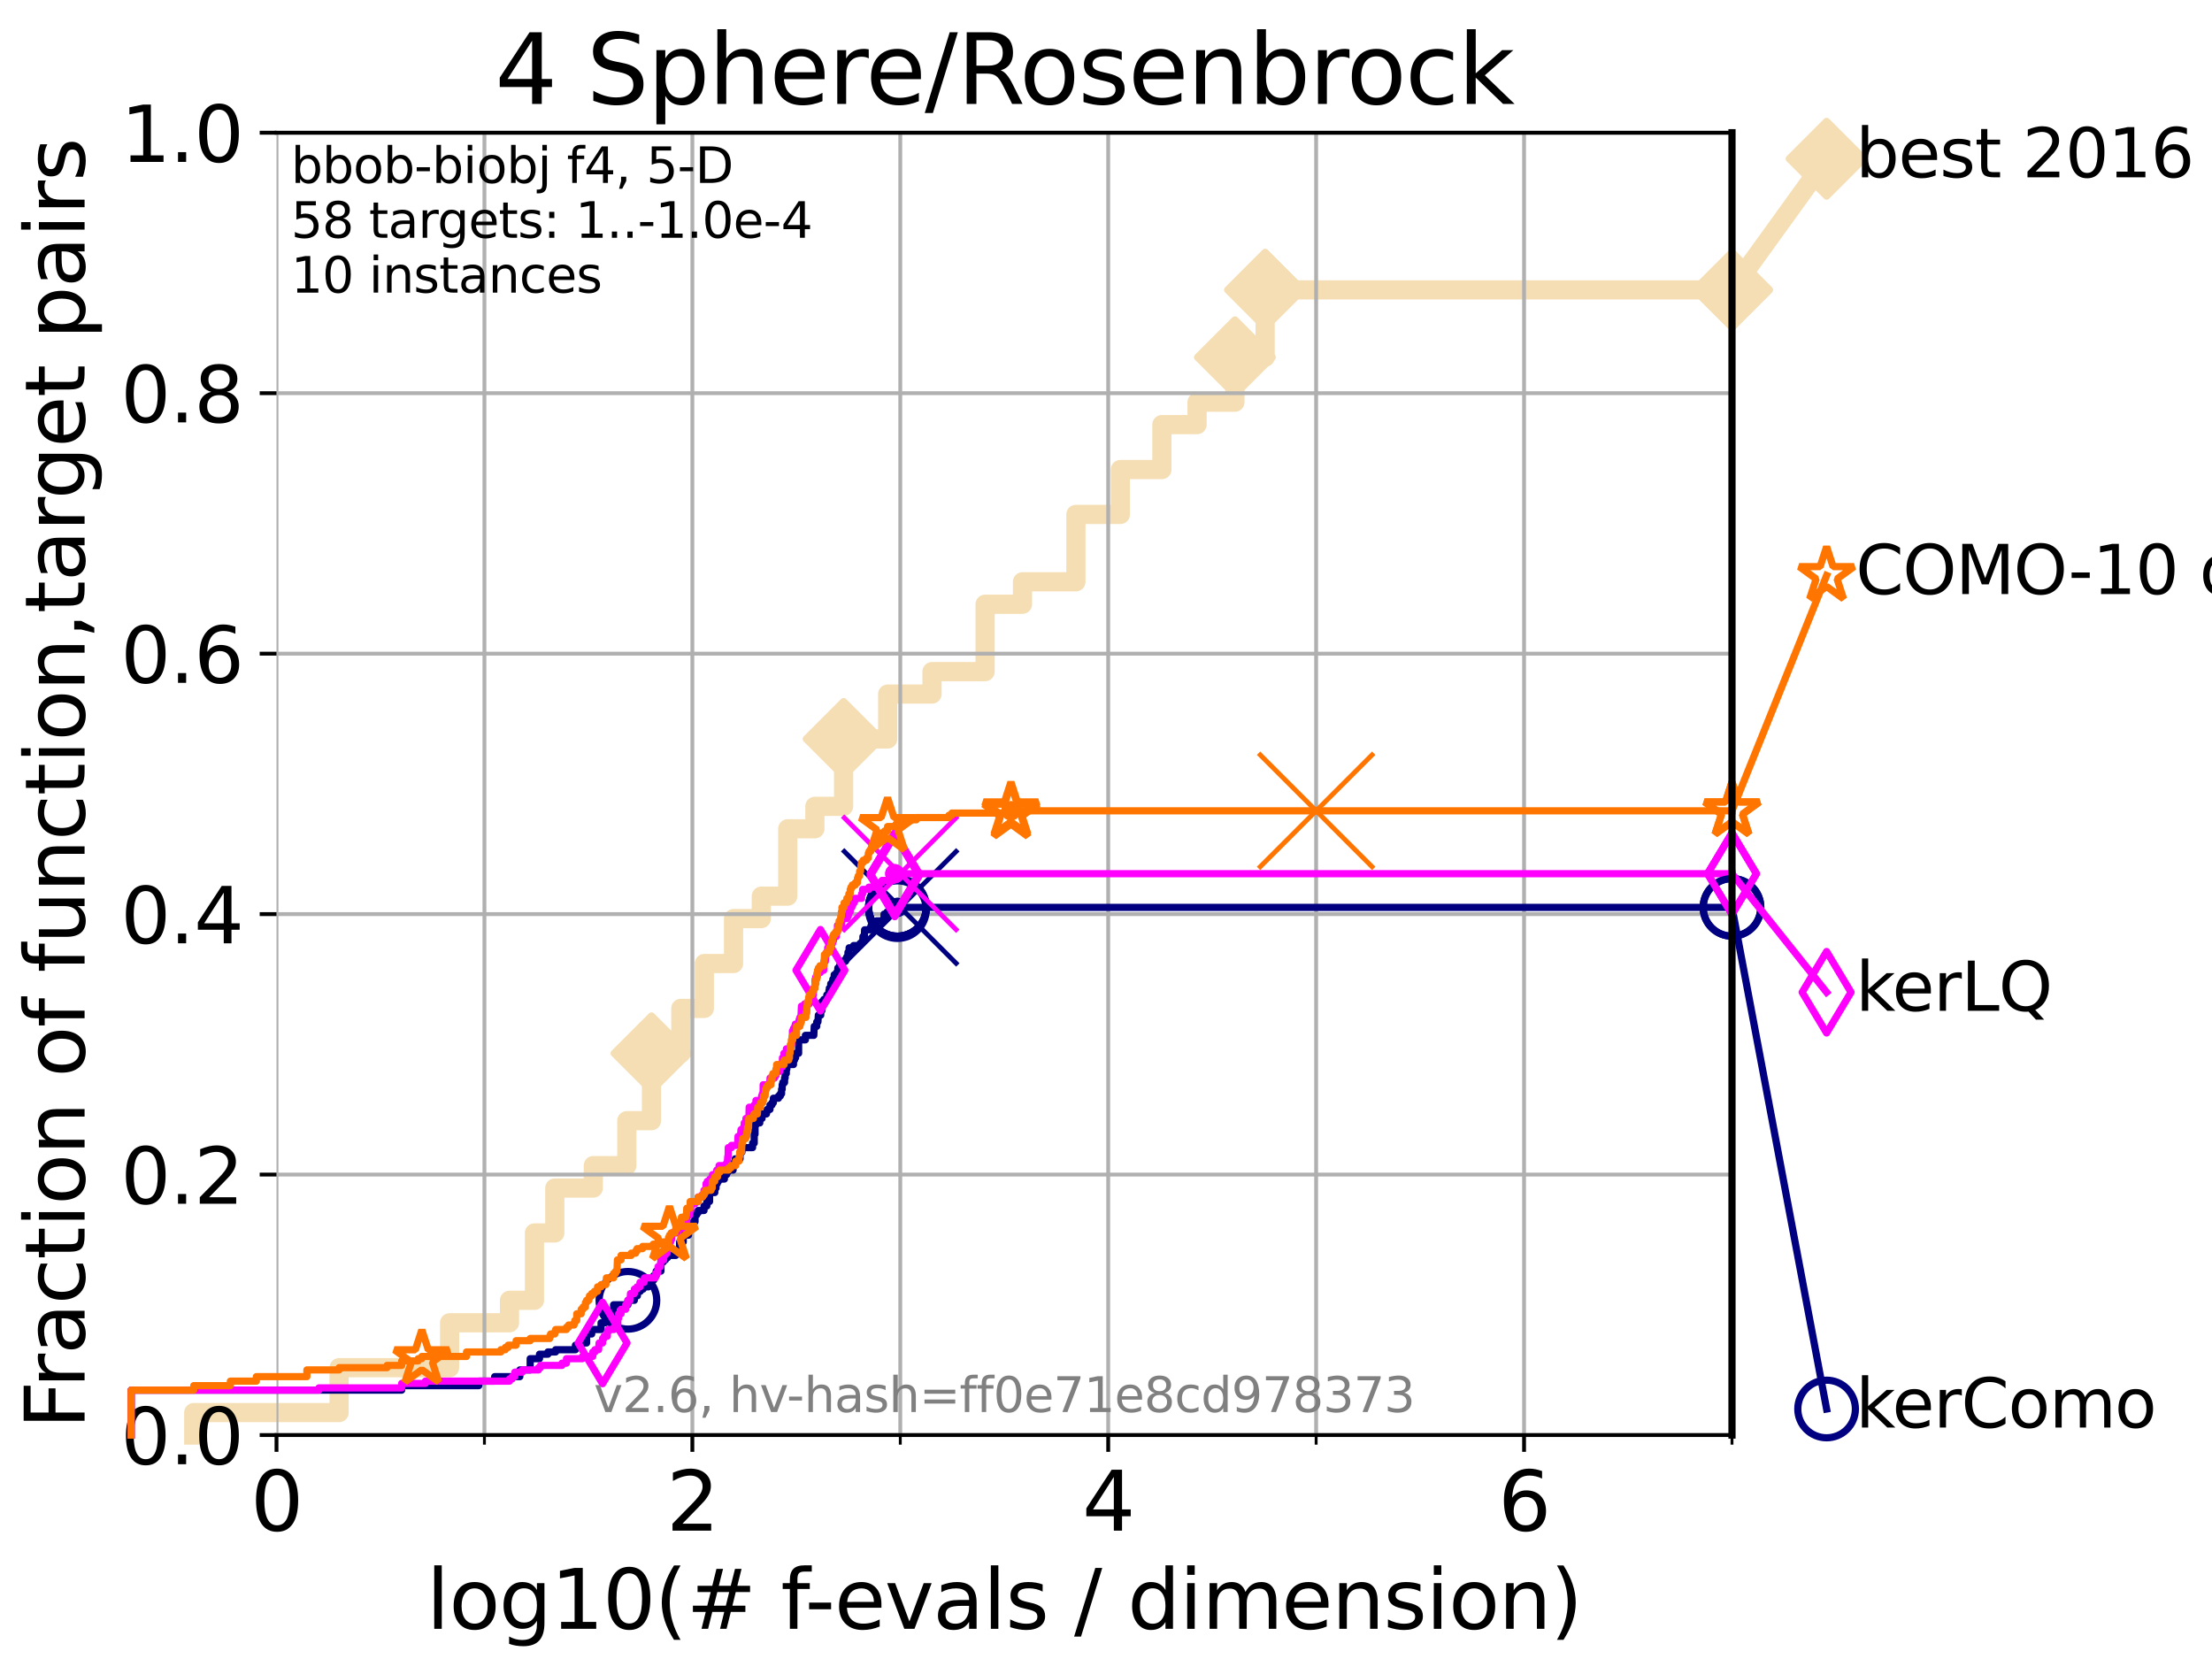 <?xml version="1.0" encoding="utf-8" standalone="no"?>
<!DOCTYPE svg PUBLIC "-//W3C//DTD SVG 1.1//EN"
  "http://www.w3.org/Graphics/SVG/1.1/DTD/svg11.dtd">
<svg xmlns:xlink="http://www.w3.org/1999/xlink" width="460.8pt" height="345.6pt" viewBox="0 0 460.8 345.6" xmlns="http://www.w3.org/2000/svg" version="1.1">
 <defs>
  <style type="text/css">*{stroke-linejoin: round; stroke-linecap: butt}</style>
 </defs>
 <g id="figure_1">
  <g id="patch_1">
   <path d="M 0 345.6 
L 460.8 345.6 
L 460.8 0 
L 0 0 
z
" style="fill: #ffffff"/>
  </g>
  <g id="axes_1">
   <g id="patch_2">
    <path d="M 57.6 298.944 
L 360.806 298.944 
L 360.806 27.648 
L 57.6 27.648 
z
" style="fill: #ffffff"/>
   </g>
   <g id="line2d_1">
    <path d="M 40.363 298.944 
L 40.363 294.266 
L 70.639 294.266 
L 70.639 284.911 
L 93.66 284.911 
L 93.66 275.556 
L 106.138 275.556 
L 106.138 270.879 
L 111.335 270.879 
L 111.335 256.846 
L 115.576 256.846 
L 115.576 247.491 
L 123.601 247.491 
L 123.601 242.814 
L 130.579 242.814 
L 130.579 233.459 
L 135.717 233.459 
L 135.717 219.426 
L 141.826 219.426 
L 141.826 210.071 
L 146.728 210.071 
L 146.728 200.716 
L 152.811 200.716 
L 152.811 191.361 
L 158.595 191.361 
L 158.595 186.684 
L 164.103 186.684 
L 164.103 172.651 
L 169.755 172.651 
L 169.755 167.974 
L 175.737 167.974 
L 175.737 153.941 
L 184.926 153.941 
L 184.926 144.586 
L 194.158 144.586 
L 194.158 139.908 
L 205.218 139.908 
L 205.218 125.876 
L 213.008 125.876 
L 213.008 121.198 
L 224.13 121.198 
L 224.13 107.166 
L 233.395 107.166 
L 233.395 97.811 
L 242.044 97.811 
L 242.044 88.456 
L 249.371 88.456 
L 249.371 83.778 
L 257.256 83.778 
L 257.256 74.423 
L 263.555 74.423 
L 263.555 60.391 
L 360.806 60.391 
" style="fill: none; stroke: #f5deb3; stroke-width: 4; stroke-linecap: square"/>
   </g>
   <g id="line2d_2">
    <defs>
     <path id="mb49ede2a6c" d="M -0 7.778 
L 7.778 0 
L 0 -7.778 
L -7.778 -0 
z
" style="stroke: #f5deb3; stroke-width: 1.5; stroke-linejoin: miter"/>
    </defs>
    <g>
     <use xlink:href="#mb49ede2a6c" x="135.717" y="219.426" style="fill: #f5deb3; stroke: #f5deb3; stroke-width: 1.5; stroke-linejoin: miter"/>
     <use xlink:href="#mb49ede2a6c" x="175.737" y="153.941" style="fill: #f5deb3; stroke: #f5deb3; stroke-width: 1.5; stroke-linejoin: miter"/>
     <use xlink:href="#mb49ede2a6c" x="257.256" y="74.423" style="fill: #f5deb3; stroke: #f5deb3; stroke-width: 1.5; stroke-linejoin: miter"/>
     <use xlink:href="#mb49ede2a6c" x="263.555" y="60.391" style="fill: #f5deb3; stroke: #f5deb3; stroke-width: 1.5; stroke-linejoin: miter"/>
     <use xlink:href="#mb49ede2a6c" x="263.555" y="60.391" style="fill: #f5deb3; stroke: #f5deb3; stroke-width: 1.5; stroke-linejoin: miter"/>
     <use xlink:href="#mb49ede2a6c" x="360.806" y="60.391" style="fill: #f5deb3; stroke: #f5deb3; stroke-width: 1.5; stroke-linejoin: miter"/>
    </g>
   </g>
   <g id="line2d_3">
    <path style="fill: none; stroke: #f5deb3; stroke-width: 4; stroke-linecap: square"/>
    <g/>
   </g>
   <g id="line2d_4">
    <path d="M 360.806 60.391 
L 380.515 33.074 
" style="fill: none; stroke: #f5deb3; stroke-width: 4; stroke-linecap: square"/>
    <g>
     <use xlink:href="#mb49ede2a6c" x="360.806" y="60.391" style="fill: #f5deb3; stroke: #f5deb3; stroke-width: 1.5; stroke-linejoin: miter"/>
     <use xlink:href="#mb49ede2a6c" x="380.515" y="33.074" style="fill: #f5deb3; stroke: #f5deb3; stroke-width: 1.5; stroke-linejoin: miter"/>
    </g>
   </g>
   <g id="matplotlib.axis_1">
    <g id="xtick_1">
     <g id="line2d_5">
      <path d="M 57.6 298.944 
L 57.6 27.648 
" clip-path="url(#pf144af98be)" style="fill: none; stroke: #b0b0b0; stroke-width: 0.8; stroke-linecap: square"/>
     </g>
     <g id="line2d_6">
      <defs>
       <path id="md16086e7d1" d="M 0 0 
L 0 3.5 
" style="stroke: #000000; stroke-width: 0.8"/>
      </defs>
      <g>
       <use xlink:href="#md16086e7d1" x="57.6" y="298.944" style="stroke: #000000; stroke-width: 0.8"/>
      </g>
     </g>
     <g id="text_1">
      <!-- 0 -->
      <g transform="translate(52.192 318.861) scale(0.17 -0.17)">
       <defs>
        <path id="DejaVuSans-30" d="M 2034 4250 
Q 1547 4250 1301 3770 
Q 1056 3291 1056 2328 
Q 1056 1369 1301 889 
Q 1547 409 2034 409 
Q 2525 409 2770 889 
Q 3016 1369 3016 2328 
Q 3016 3291 2770 3770 
Q 2525 4250 2034 4250 
z
M 2034 4750 
Q 2819 4750 3233 4129 
Q 3647 3509 3647 2328 
Q 3647 1150 3233 529 
Q 2819 -91 2034 -91 
Q 1250 -91 836 529 
Q 422 1150 422 2328 
Q 422 3509 836 4129 
Q 1250 4750 2034 4750 
z
" transform="scale(0.016)"/>
       </defs>
       <use xlink:href="#DejaVuSans-30"/>
      </g>
     </g>
    </g>
    <g id="xtick_2">
     <g id="line2d_7">
      <path d="M 144.23 298.944 
L 144.23 27.648 
" clip-path="url(#pf144af98be)" style="fill: none; stroke: #b0b0b0; stroke-width: 0.8; stroke-linecap: square"/>
     </g>
     <g id="line2d_8">
      <g>
       <use xlink:href="#md16086e7d1" x="144.23" y="298.944" style="stroke: #000000; stroke-width: 0.8"/>
      </g>
     </g>
     <g id="text_2">
      <!-- 2 -->
      <g transform="translate(138.822 318.861) scale(0.17 -0.17)">
       <defs>
        <path id="DejaVuSans-32" d="M 1228 531 
L 3431 531 
L 3431 0 
L 469 0 
L 469 531 
Q 828 903 1448 1529 
Q 2069 2156 2228 2338 
Q 2531 2678 2651 2914 
Q 2772 3150 2772 3378 
Q 2772 3750 2511 3984 
Q 2250 4219 1831 4219 
Q 1534 4219 1204 4116 
Q 875 4013 500 3803 
L 500 4441 
Q 881 4594 1212 4672 
Q 1544 4750 1819 4750 
Q 2544 4750 2975 4387 
Q 3406 4025 3406 3419 
Q 3406 3131 3298 2873 
Q 3191 2616 2906 2266 
Q 2828 2175 2409 1742 
Q 1991 1309 1228 531 
z
" transform="scale(0.016)"/>
       </defs>
       <use xlink:href="#DejaVuSans-32"/>
      </g>
     </g>
    </g>
    <g id="xtick_3">
     <g id="line2d_9">
      <path d="M 230.861 298.944 
L 230.861 27.648 
" clip-path="url(#pf144af98be)" style="fill: none; stroke: #b0b0b0; stroke-width: 0.8; stroke-linecap: square"/>
     </g>
     <g id="line2d_10">
      <g>
       <use xlink:href="#md16086e7d1" x="230.861" y="298.944" style="stroke: #000000; stroke-width: 0.8"/>
      </g>
     </g>
     <g id="text_3">
      <!-- 4 -->
      <g transform="translate(225.453 318.861) scale(0.17 -0.17)">
       <defs>
        <path id="DejaVuSans-34" d="M 2419 4116 
L 825 1625 
L 2419 1625 
L 2419 4116 
z
M 2253 4666 
L 3047 4666 
L 3047 1625 
L 3713 1625 
L 3713 1100 
L 3047 1100 
L 3047 0 
L 2419 0 
L 2419 1100 
L 313 1100 
L 313 1709 
L 2253 4666 
z
" transform="scale(0.016)"/>
       </defs>
       <use xlink:href="#DejaVuSans-34"/>
      </g>
     </g>
    </g>
    <g id="xtick_4">
     <g id="line2d_11">
      <path d="M 317.491 298.944 
L 317.491 27.648 
" clip-path="url(#pf144af98be)" style="fill: none; stroke: #b0b0b0; stroke-width: 0.8; stroke-linecap: square"/>
     </g>
     <g id="line2d_12">
      <g>
       <use xlink:href="#md16086e7d1" x="317.491" y="298.944" style="stroke: #000000; stroke-width: 0.8"/>
      </g>
     </g>
     <g id="text_4">
      <!-- 6 -->
      <g transform="translate(312.083 318.861) scale(0.17 -0.17)">
       <defs>
        <path id="DejaVuSans-36" d="M 2113 2584 
Q 1688 2584 1439 2293 
Q 1191 2003 1191 1497 
Q 1191 994 1439 701 
Q 1688 409 2113 409 
Q 2538 409 2786 701 
Q 3034 994 3034 1497 
Q 3034 2003 2786 2293 
Q 2538 2584 2113 2584 
z
M 3366 4563 
L 3366 3988 
Q 3128 4100 2886 4159 
Q 2644 4219 2406 4219 
Q 1781 4219 1451 3797 
Q 1122 3375 1075 2522 
Q 1259 2794 1537 2939 
Q 1816 3084 2150 3084 
Q 2853 3084 3261 2657 
Q 3669 2231 3669 1497 
Q 3669 778 3244 343 
Q 2819 -91 2113 -91 
Q 1303 -91 875 529 
Q 447 1150 447 2328 
Q 447 3434 972 4092 
Q 1497 4750 2381 4750 
Q 2619 4750 2861 4703 
Q 3103 4656 3366 4563 
z
" transform="scale(0.016)"/>
       </defs>
       <use xlink:href="#DejaVuSans-36"/>
      </g>
     </g>
    </g>
    <g id="xtick_5">
     <g id="line2d_13">
      <path d="M 100.915 298.944 
L 100.915 27.648 
" clip-path="url(#pf144af98be)" style="fill: none; stroke: #b0b0b0; stroke-width: 0.8; stroke-linecap: square"/>
     </g>
     <g id="line2d_14">
      <defs>
       <path id="m387216ce18" d="M 0 0 
L 0 2 
" style="stroke: #000000; stroke-width: 0.6"/>
      </defs>
      <g>
       <use xlink:href="#m387216ce18" x="100.915" y="298.944" style="stroke: #000000; stroke-width: 0.6"/>
      </g>
     </g>
    </g>
    <g id="xtick_6">
     <g id="line2d_15">
      <path d="M 187.546 298.944 
L 187.546 27.648 
" clip-path="url(#pf144af98be)" style="fill: none; stroke: #b0b0b0; stroke-width: 0.8; stroke-linecap: square"/>
     </g>
     <g id="line2d_16">
      <g>
       <use xlink:href="#m387216ce18" x="187.546" y="298.944" style="stroke: #000000; stroke-width: 0.6"/>
      </g>
     </g>
    </g>
    <g id="xtick_7">
     <g id="line2d_17">
      <path d="M 274.176 298.944 
L 274.176 27.648 
" clip-path="url(#pf144af98be)" style="fill: none; stroke: #b0b0b0; stroke-width: 0.8; stroke-linecap: square"/>
     </g>
     <g id="line2d_18">
      <g>
       <use xlink:href="#m387216ce18" x="274.176" y="298.944" style="stroke: #000000; stroke-width: 0.6"/>
      </g>
     </g>
    </g>
    <g id="xtick_8">
     <g id="line2d_19">
      <path d="M 360.806 298.944 
L 360.806 27.648 
" clip-path="url(#pf144af98be)" style="fill: none; stroke: #b0b0b0; stroke-width: 0.8; stroke-linecap: square"/>
     </g>
     <g id="line2d_20">
      <g>
       <use xlink:href="#m387216ce18" x="360.806" y="298.944" style="stroke: #000000; stroke-width: 0.6"/>
      </g>
     </g>
    </g>
    <g id="text_5">
     <!-- log10(# f-evals / dimension) -->
     <g transform="translate(88.823 339.314) scale(0.17 -0.17)">
      <defs>
       <path id="DejaVuSans-6c" d="M 603 4863 
L 1178 4863 
L 1178 0 
L 603 0 
L 603 4863 
z
" transform="scale(0.016)"/>
       <path id="DejaVuSans-6f" d="M 1959 3097 
Q 1497 3097 1228 2736 
Q 959 2375 959 1747 
Q 959 1119 1226 758 
Q 1494 397 1959 397 
Q 2419 397 2687 759 
Q 2956 1122 2956 1747 
Q 2956 2369 2687 2733 
Q 2419 3097 1959 3097 
z
M 1959 3584 
Q 2709 3584 3137 3096 
Q 3566 2609 3566 1747 
Q 3566 888 3137 398 
Q 2709 -91 1959 -91 
Q 1206 -91 779 398 
Q 353 888 353 1747 
Q 353 2609 779 3096 
Q 1206 3584 1959 3584 
z
" transform="scale(0.016)"/>
       <path id="DejaVuSans-67" d="M 2906 1791 
Q 2906 2416 2648 2759 
Q 2391 3103 1925 3103 
Q 1463 3103 1205 2759 
Q 947 2416 947 1791 
Q 947 1169 1205 825 
Q 1463 481 1925 481 
Q 2391 481 2648 825 
Q 2906 1169 2906 1791 
z
M 3481 434 
Q 3481 -459 3084 -895 
Q 2688 -1331 1869 -1331 
Q 1566 -1331 1297 -1286 
Q 1028 -1241 775 -1147 
L 775 -588 
Q 1028 -725 1275 -790 
Q 1522 -856 1778 -856 
Q 2344 -856 2625 -561 
Q 2906 -266 2906 331 
L 2906 616 
Q 2728 306 2450 153 
Q 2172 0 1784 0 
Q 1141 0 747 490 
Q 353 981 353 1791 
Q 353 2603 747 3093 
Q 1141 3584 1784 3584 
Q 2172 3584 2450 3431 
Q 2728 3278 2906 2969 
L 2906 3500 
L 3481 3500 
L 3481 434 
z
" transform="scale(0.016)"/>
       <path id="DejaVuSans-31" d="M 794 531 
L 1825 531 
L 1825 4091 
L 703 3866 
L 703 4441 
L 1819 4666 
L 2450 4666 
L 2450 531 
L 3481 531 
L 3481 0 
L 794 0 
L 794 531 
z
" transform="scale(0.016)"/>
       <path id="DejaVuSans-28" d="M 1984 4856 
Q 1566 4138 1362 3434 
Q 1159 2731 1159 2009 
Q 1159 1288 1364 580 
Q 1569 -128 1984 -844 
L 1484 -844 
Q 1016 -109 783 600 
Q 550 1309 550 2009 
Q 550 2706 781 3412 
Q 1013 4119 1484 4856 
L 1984 4856 
z
" transform="scale(0.016)"/>
       <path id="DejaVuSans-23" d="M 3272 2816 
L 2363 2816 
L 2100 1772 
L 3016 1772 
L 3272 2816 
z
M 2803 4594 
L 2478 3297 
L 3391 3297 
L 3719 4594 
L 4219 4594 
L 3897 3297 
L 4872 3297 
L 4872 2816 
L 3775 2816 
L 3519 1772 
L 4513 1772 
L 4513 1294 
L 3397 1294 
L 3072 0 
L 2572 0 
L 2894 1294 
L 1978 1294 
L 1656 0 
L 1153 0 
L 1478 1294 
L 494 1294 
L 494 1772 
L 1594 1772 
L 1856 2816 
L 850 2816 
L 850 3297 
L 1978 3297 
L 2297 4594 
L 2803 4594 
z
" transform="scale(0.016)"/>
       <path id="DejaVuSans-20" transform="scale(0.016)"/>
       <path id="DejaVuSans-66" d="M 2375 4863 
L 2375 4384 
L 1825 4384 
Q 1516 4384 1395 4259 
Q 1275 4134 1275 3809 
L 1275 3500 
L 2222 3500 
L 2222 3053 
L 1275 3053 
L 1275 0 
L 697 0 
L 697 3053 
L 147 3053 
L 147 3500 
L 697 3500 
L 697 3744 
Q 697 4328 969 4595 
Q 1241 4863 1831 4863 
L 2375 4863 
z
" transform="scale(0.016)"/>
       <path id="DejaVuSans-2d" d="M 313 2009 
L 1997 2009 
L 1997 1497 
L 313 1497 
L 313 2009 
z
" transform="scale(0.016)"/>
       <path id="DejaVuSans-65" d="M 3597 1894 
L 3597 1613 
L 953 1613 
Q 991 1019 1311 708 
Q 1631 397 2203 397 
Q 2534 397 2845 478 
Q 3156 559 3463 722 
L 3463 178 
Q 3153 47 2828 -22 
Q 2503 -91 2169 -91 
Q 1331 -91 842 396 
Q 353 884 353 1716 
Q 353 2575 817 3079 
Q 1281 3584 2069 3584 
Q 2775 3584 3186 3129 
Q 3597 2675 3597 1894 
z
M 3022 2063 
Q 3016 2534 2758 2815 
Q 2500 3097 2075 3097 
Q 1594 3097 1305 2825 
Q 1016 2553 972 2059 
L 3022 2063 
z
" transform="scale(0.016)"/>
       <path id="DejaVuSans-76" d="M 191 3500 
L 800 3500 
L 1894 563 
L 2988 3500 
L 3597 3500 
L 2284 0 
L 1503 0 
L 191 3500 
z
" transform="scale(0.016)"/>
       <path id="DejaVuSans-61" d="M 2194 1759 
Q 1497 1759 1228 1600 
Q 959 1441 959 1056 
Q 959 750 1161 570 
Q 1363 391 1709 391 
Q 2188 391 2477 730 
Q 2766 1069 2766 1631 
L 2766 1759 
L 2194 1759 
z
M 3341 1997 
L 3341 0 
L 2766 0 
L 2766 531 
Q 2569 213 2275 61 
Q 1981 -91 1556 -91 
Q 1019 -91 701 211 
Q 384 513 384 1019 
Q 384 1609 779 1909 
Q 1175 2209 1959 2209 
L 2766 2209 
L 2766 2266 
Q 2766 2663 2505 2880 
Q 2244 3097 1772 3097 
Q 1472 3097 1187 3025 
Q 903 2953 641 2809 
L 641 3341 
Q 956 3463 1253 3523 
Q 1550 3584 1831 3584 
Q 2591 3584 2966 3190 
Q 3341 2797 3341 1997 
z
" transform="scale(0.016)"/>
       <path id="DejaVuSans-73" d="M 2834 3397 
L 2834 2853 
Q 2591 2978 2328 3040 
Q 2066 3103 1784 3103 
Q 1356 3103 1142 2972 
Q 928 2841 928 2578 
Q 928 2378 1081 2264 
Q 1234 2150 1697 2047 
L 1894 2003 
Q 2506 1872 2764 1633 
Q 3022 1394 3022 966 
Q 3022 478 2636 193 
Q 2250 -91 1575 -91 
Q 1294 -91 989 -36 
Q 684 19 347 128 
L 347 722 
Q 666 556 975 473 
Q 1284 391 1588 391 
Q 1994 391 2212 530 
Q 2431 669 2431 922 
Q 2431 1156 2273 1281 
Q 2116 1406 1581 1522 
L 1381 1569 
Q 847 1681 609 1914 
Q 372 2147 372 2553 
Q 372 3047 722 3315 
Q 1072 3584 1716 3584 
Q 2034 3584 2315 3537 
Q 2597 3491 2834 3397 
z
" transform="scale(0.016)"/>
       <path id="DejaVuSans-2f" d="M 1625 4666 
L 2156 4666 
L 531 -594 
L 0 -594 
L 1625 4666 
z
" transform="scale(0.016)"/>
       <path id="DejaVuSans-64" d="M 2906 2969 
L 2906 4863 
L 3481 4863 
L 3481 0 
L 2906 0 
L 2906 525 
Q 2725 213 2448 61 
Q 2172 -91 1784 -91 
Q 1150 -91 751 415 
Q 353 922 353 1747 
Q 353 2572 751 3078 
Q 1150 3584 1784 3584 
Q 2172 3584 2448 3432 
Q 2725 3281 2906 2969 
z
M 947 1747 
Q 947 1113 1208 752 
Q 1469 391 1925 391 
Q 2381 391 2643 752 
Q 2906 1113 2906 1747 
Q 2906 2381 2643 2742 
Q 2381 3103 1925 3103 
Q 1469 3103 1208 2742 
Q 947 2381 947 1747 
z
" transform="scale(0.016)"/>
       <path id="DejaVuSans-69" d="M 603 3500 
L 1178 3500 
L 1178 0 
L 603 0 
L 603 3500 
z
M 603 4863 
L 1178 4863 
L 1178 4134 
L 603 4134 
L 603 4863 
z
" transform="scale(0.016)"/>
       <path id="DejaVuSans-6d" d="M 3328 2828 
Q 3544 3216 3844 3400 
Q 4144 3584 4550 3584 
Q 5097 3584 5394 3201 
Q 5691 2819 5691 2113 
L 5691 0 
L 5113 0 
L 5113 2094 
Q 5113 2597 4934 2840 
Q 4756 3084 4391 3084 
Q 3944 3084 3684 2787 
Q 3425 2491 3425 1978 
L 3425 0 
L 2847 0 
L 2847 2094 
Q 2847 2600 2669 2842 
Q 2491 3084 2119 3084 
Q 1678 3084 1418 2786 
Q 1159 2488 1159 1978 
L 1159 0 
L 581 0 
L 581 3500 
L 1159 3500 
L 1159 2956 
Q 1356 3278 1631 3431 
Q 1906 3584 2284 3584 
Q 2666 3584 2933 3390 
Q 3200 3197 3328 2828 
z
" transform="scale(0.016)"/>
       <path id="DejaVuSans-6e" d="M 3513 2113 
L 3513 0 
L 2938 0 
L 2938 2094 
Q 2938 2591 2744 2837 
Q 2550 3084 2163 3084 
Q 1697 3084 1428 2787 
Q 1159 2491 1159 1978 
L 1159 0 
L 581 0 
L 581 3500 
L 1159 3500 
L 1159 2956 
Q 1366 3272 1645 3428 
Q 1925 3584 2291 3584 
Q 2894 3584 3203 3211 
Q 3513 2838 3513 2113 
z
" transform="scale(0.016)"/>
       <path id="DejaVuSans-29" d="M 513 4856 
L 1013 4856 
Q 1481 4119 1714 3412 
Q 1947 2706 1947 2009 
Q 1947 1309 1714 600 
Q 1481 -109 1013 -844 
L 513 -844 
Q 928 -128 1133 580 
Q 1338 1288 1338 2009 
Q 1338 2731 1133 3434 
Q 928 4138 513 4856 
z
" transform="scale(0.016)"/>
      </defs>
      <use xlink:href="#DejaVuSans-6c"/>
      <use xlink:href="#DejaVuSans-6f" x="27.783"/>
      <use xlink:href="#DejaVuSans-67" x="88.965"/>
      <use xlink:href="#DejaVuSans-31" x="152.441"/>
      <use xlink:href="#DejaVuSans-30" x="216.064"/>
      <use xlink:href="#DejaVuSans-28" x="279.688"/>
      <use xlink:href="#DejaVuSans-23" x="318.701"/>
      <use xlink:href="#DejaVuSans-20" x="402.49"/>
      <use xlink:href="#DejaVuSans-66" x="434.277"/>
      <use xlink:href="#DejaVuSans-2d" x="463.982"/>
      <use xlink:href="#DejaVuSans-65" x="500.066"/>
      <use xlink:href="#DejaVuSans-76" x="561.59"/>
      <use xlink:href="#DejaVuSans-61" x="620.77"/>
      <use xlink:href="#DejaVuSans-6c" x="682.049"/>
      <use xlink:href="#DejaVuSans-73" x="709.832"/>
      <use xlink:href="#DejaVuSans-20" x="761.932"/>
      <use xlink:href="#DejaVuSans-2f" x="793.719"/>
      <use xlink:href="#DejaVuSans-20" x="827.41"/>
      <use xlink:href="#DejaVuSans-64" x="859.197"/>
      <use xlink:href="#DejaVuSans-69" x="922.674"/>
      <use xlink:href="#DejaVuSans-6d" x="950.457"/>
      <use xlink:href="#DejaVuSans-65" x="1047.869"/>
      <use xlink:href="#DejaVuSans-6e" x="1109.393"/>
      <use xlink:href="#DejaVuSans-73" x="1172.771"/>
      <use xlink:href="#DejaVuSans-69" x="1224.871"/>
      <use xlink:href="#DejaVuSans-6f" x="1252.654"/>
      <use xlink:href="#DejaVuSans-6e" x="1313.836"/>
      <use xlink:href="#DejaVuSans-29" x="1377.215"/>
     </g>
    </g>
   </g>
   <g id="matplotlib.axis_2">
    <g id="ytick_1">
     <g id="line2d_21">
      <path d="M 57.6 298.944 
L 360.806 298.944 
" clip-path="url(#pf144af98be)" style="fill: none; stroke: #b0b0b0; stroke-width: 0.8; stroke-linecap: square"/>
     </g>
     <g id="line2d_22">
      <defs>
       <path id="mbfdb62c1b9" d="M 0 0 
L -3.5 0 
" style="stroke: #000000; stroke-width: 0.8"/>
      </defs>
      <g>
       <use xlink:href="#mbfdb62c1b9" x="57.6" y="298.944" style="stroke: #000000; stroke-width: 0.8"/>
      </g>
     </g>
     <g id="text_6">
      <!-- 0.0 -->
      <g transform="translate(25.155 305.023) scale(0.16 -0.16)">
       <defs>
        <path id="DejaVuSans-2e" d="M 684 794 
L 1344 794 
L 1344 0 
L 684 0 
L 684 794 
z
" transform="scale(0.016)"/>
       </defs>
       <use xlink:href="#DejaVuSans-30"/>
       <use xlink:href="#DejaVuSans-2e" x="63.623"/>
       <use xlink:href="#DejaVuSans-30" x="95.41"/>
      </g>
     </g>
    </g>
    <g id="ytick_2">
     <g id="line2d_23">
      <path d="M 57.6 244.685 
L 360.806 244.685 
" clip-path="url(#pf144af98be)" style="fill: none; stroke: #b0b0b0; stroke-width: 0.8; stroke-linecap: square"/>
     </g>
     <g id="line2d_24">
      <g>
       <use xlink:href="#mbfdb62c1b9" x="57.6" y="244.685" style="stroke: #000000; stroke-width: 0.8"/>
      </g>
     </g>
     <g id="text_7">
      <!-- 0.2 -->
      <g transform="translate(25.155 250.764) scale(0.16 -0.16)">
       <use xlink:href="#DejaVuSans-30"/>
       <use xlink:href="#DejaVuSans-2e" x="63.623"/>
       <use xlink:href="#DejaVuSans-32" x="95.41"/>
      </g>
     </g>
    </g>
    <g id="ytick_3">
     <g id="line2d_25">
      <path d="M 57.6 190.426 
L 360.806 190.426 
" clip-path="url(#pf144af98be)" style="fill: none; stroke: #b0b0b0; stroke-width: 0.8; stroke-linecap: square"/>
     </g>
     <g id="line2d_26">
      <g>
       <use xlink:href="#mbfdb62c1b9" x="57.6" y="190.426" style="stroke: #000000; stroke-width: 0.8"/>
      </g>
     </g>
     <g id="text_8">
      <!-- 0.4 -->
      <g transform="translate(25.155 196.504) scale(0.16 -0.16)">
       <use xlink:href="#DejaVuSans-30"/>
       <use xlink:href="#DejaVuSans-2e" x="63.623"/>
       <use xlink:href="#DejaVuSans-34" x="95.41"/>
      </g>
     </g>
    </g>
    <g id="ytick_4">
     <g id="line2d_27">
      <path d="M 57.6 136.166 
L 360.806 136.166 
" clip-path="url(#pf144af98be)" style="fill: none; stroke: #b0b0b0; stroke-width: 0.8; stroke-linecap: square"/>
     </g>
     <g id="line2d_28">
      <g>
       <use xlink:href="#mbfdb62c1b9" x="57.6" y="136.166" style="stroke: #000000; stroke-width: 0.8"/>
      </g>
     </g>
     <g id="text_9">
      <!-- 0.6 -->
      <g transform="translate(25.155 142.245) scale(0.16 -0.16)">
       <use xlink:href="#DejaVuSans-30"/>
       <use xlink:href="#DejaVuSans-2e" x="63.623"/>
       <use xlink:href="#DejaVuSans-36" x="95.41"/>
      </g>
     </g>
    </g>
    <g id="ytick_5">
     <g id="line2d_29">
      <path d="M 57.6 81.907 
L 360.806 81.907 
" clip-path="url(#pf144af98be)" style="fill: none; stroke: #b0b0b0; stroke-width: 0.8; stroke-linecap: square"/>
     </g>
     <g id="line2d_30">
      <g>
       <use xlink:href="#mbfdb62c1b9" x="57.6" y="81.907" style="stroke: #000000; stroke-width: 0.8"/>
      </g>
     </g>
     <g id="text_10">
      <!-- 0.8 -->
      <g transform="translate(25.155 87.986) scale(0.16 -0.16)">
       <defs>
        <path id="DejaVuSans-38" d="M 2034 2216 
Q 1584 2216 1326 1975 
Q 1069 1734 1069 1313 
Q 1069 891 1326 650 
Q 1584 409 2034 409 
Q 2484 409 2743 651 
Q 3003 894 3003 1313 
Q 3003 1734 2745 1975 
Q 2488 2216 2034 2216 
z
M 1403 2484 
Q 997 2584 770 2862 
Q 544 3141 544 3541 
Q 544 4100 942 4425 
Q 1341 4750 2034 4750 
Q 2731 4750 3128 4425 
Q 3525 4100 3525 3541 
Q 3525 3141 3298 2862 
Q 3072 2584 2669 2484 
Q 3125 2378 3379 2068 
Q 3634 1759 3634 1313 
Q 3634 634 3220 271 
Q 2806 -91 2034 -91 
Q 1263 -91 848 271 
Q 434 634 434 1313 
Q 434 1759 690 2068 
Q 947 2378 1403 2484 
z
M 1172 3481 
Q 1172 3119 1398 2916 
Q 1625 2713 2034 2713 
Q 2441 2713 2670 2916 
Q 2900 3119 2900 3481 
Q 2900 3844 2670 4047 
Q 2441 4250 2034 4250 
Q 1625 4250 1398 4047 
Q 1172 3844 1172 3481 
z
" transform="scale(0.016)"/>
       </defs>
       <use xlink:href="#DejaVuSans-30"/>
       <use xlink:href="#DejaVuSans-2e" x="63.623"/>
       <use xlink:href="#DejaVuSans-38" x="95.41"/>
      </g>
     </g>
    </g>
    <g id="ytick_6">
     <g id="line2d_31">
      <path d="M 57.6 27.648 
L 360.806 27.648 
" clip-path="url(#pf144af98be)" style="fill: none; stroke: #b0b0b0; stroke-width: 0.8; stroke-linecap: square"/>
     </g>
     <g id="line2d_32">
      <g>
       <use xlink:href="#mbfdb62c1b9" x="57.6" y="27.648" style="stroke: #000000; stroke-width: 0.8"/>
      </g>
     </g>
     <g id="text_11">
      <!-- 1.0 -->
      <g transform="translate(25.155 33.727) scale(0.16 -0.16)">
       <use xlink:href="#DejaVuSans-31"/>
       <use xlink:href="#DejaVuSans-2e" x="63.623"/>
       <use xlink:href="#DejaVuSans-30" x="95.41"/>
      </g>
     </g>
    </g>
    <g id="text_12">
     <!-- Fraction of function,target pairs -->
     <g transform="translate(17.62 297.681) rotate(-90) scale(0.17 -0.17)">
      <defs>
       <path id="DejaVuSans-46" d="M 628 4666 
L 3309 4666 
L 3309 4134 
L 1259 4134 
L 1259 2759 
L 3109 2759 
L 3109 2228 
L 1259 2228 
L 1259 0 
L 628 0 
L 628 4666 
z
" transform="scale(0.016)"/>
       <path id="DejaVuSans-72" d="M 2631 2963 
Q 2534 3019 2420 3045 
Q 2306 3072 2169 3072 
Q 1681 3072 1420 2755 
Q 1159 2438 1159 1844 
L 1159 0 
L 581 0 
L 581 3500 
L 1159 3500 
L 1159 2956 
Q 1341 3275 1631 3429 
Q 1922 3584 2338 3584 
Q 2397 3584 2469 3576 
Q 2541 3569 2628 3553 
L 2631 2963 
z
" transform="scale(0.016)"/>
       <path id="DejaVuSans-63" d="M 3122 3366 
L 3122 2828 
Q 2878 2963 2633 3030 
Q 2388 3097 2138 3097 
Q 1578 3097 1268 2742 
Q 959 2388 959 1747 
Q 959 1106 1268 751 
Q 1578 397 2138 397 
Q 2388 397 2633 464 
Q 2878 531 3122 666 
L 3122 134 
Q 2881 22 2623 -34 
Q 2366 -91 2075 -91 
Q 1284 -91 818 406 
Q 353 903 353 1747 
Q 353 2603 823 3093 
Q 1294 3584 2113 3584 
Q 2378 3584 2631 3529 
Q 2884 3475 3122 3366 
z
" transform="scale(0.016)"/>
       <path id="DejaVuSans-74" d="M 1172 4494 
L 1172 3500 
L 2356 3500 
L 2356 3053 
L 1172 3053 
L 1172 1153 
Q 1172 725 1289 603 
Q 1406 481 1766 481 
L 2356 481 
L 2356 0 
L 1766 0 
Q 1100 0 847 248 
Q 594 497 594 1153 
L 594 3053 
L 172 3053 
L 172 3500 
L 594 3500 
L 594 4494 
L 1172 4494 
z
" transform="scale(0.016)"/>
       <path id="DejaVuSans-75" d="M 544 1381 
L 544 3500 
L 1119 3500 
L 1119 1403 
Q 1119 906 1312 657 
Q 1506 409 1894 409 
Q 2359 409 2629 706 
Q 2900 1003 2900 1516 
L 2900 3500 
L 3475 3500 
L 3475 0 
L 2900 0 
L 2900 538 
Q 2691 219 2414 64 
Q 2138 -91 1772 -91 
Q 1169 -91 856 284 
Q 544 659 544 1381 
z
M 1991 3584 
L 1991 3584 
z
" transform="scale(0.016)"/>
       <path id="DejaVuSans-2c" d="M 750 794 
L 1409 794 
L 1409 256 
L 897 -744 
L 494 -744 
L 750 256 
L 750 794 
z
" transform="scale(0.016)"/>
       <path id="DejaVuSans-70" d="M 1159 525 
L 1159 -1331 
L 581 -1331 
L 581 3500 
L 1159 3500 
L 1159 2969 
Q 1341 3281 1617 3432 
Q 1894 3584 2278 3584 
Q 2916 3584 3314 3078 
Q 3713 2572 3713 1747 
Q 3713 922 3314 415 
Q 2916 -91 2278 -91 
Q 1894 -91 1617 61 
Q 1341 213 1159 525 
z
M 3116 1747 
Q 3116 2381 2855 2742 
Q 2594 3103 2138 3103 
Q 1681 3103 1420 2742 
Q 1159 2381 1159 1747 
Q 1159 1113 1420 752 
Q 1681 391 2138 391 
Q 2594 391 2855 752 
Q 3116 1113 3116 1747 
z
" transform="scale(0.016)"/>
      </defs>
      <use xlink:href="#DejaVuSans-46"/>
      <use xlink:href="#DejaVuSans-72" x="50.27"/>
      <use xlink:href="#DejaVuSans-61" x="91.383"/>
      <use xlink:href="#DejaVuSans-63" x="152.662"/>
      <use xlink:href="#DejaVuSans-74" x="207.643"/>
      <use xlink:href="#DejaVuSans-69" x="246.852"/>
      <use xlink:href="#DejaVuSans-6f" x="274.635"/>
      <use xlink:href="#DejaVuSans-6e" x="335.816"/>
      <use xlink:href="#DejaVuSans-20" x="399.195"/>
      <use xlink:href="#DejaVuSans-6f" x="430.982"/>
      <use xlink:href="#DejaVuSans-66" x="492.164"/>
      <use xlink:href="#DejaVuSans-20" x="527.369"/>
      <use xlink:href="#DejaVuSans-66" x="559.156"/>
      <use xlink:href="#DejaVuSans-75" x="594.361"/>
      <use xlink:href="#DejaVuSans-6e" x="657.74"/>
      <use xlink:href="#DejaVuSans-63" x="721.119"/>
      <use xlink:href="#DejaVuSans-74" x="776.1"/>
      <use xlink:href="#DejaVuSans-69" x="815.309"/>
      <use xlink:href="#DejaVuSans-6f" x="843.092"/>
      <use xlink:href="#DejaVuSans-6e" x="904.273"/>
      <use xlink:href="#DejaVuSans-2c" x="967.652"/>
      <use xlink:href="#DejaVuSans-74" x="999.439"/>
      <use xlink:href="#DejaVuSans-61" x="1038.648"/>
      <use xlink:href="#DejaVuSans-72" x="1099.928"/>
      <use xlink:href="#DejaVuSans-67" x="1139.291"/>
      <use xlink:href="#DejaVuSans-65" x="1202.768"/>
      <use xlink:href="#DejaVuSans-74" x="1264.291"/>
      <use xlink:href="#DejaVuSans-20" x="1303.5"/>
      <use xlink:href="#DejaVuSans-70" x="1335.287"/>
      <use xlink:href="#DejaVuSans-61" x="1398.764"/>
      <use xlink:href="#DejaVuSans-69" x="1460.043"/>
      <use xlink:href="#DejaVuSans-72" x="1487.826"/>
      <use xlink:href="#DejaVuSans-73" x="1528.939"/>
     </g>
    </g>
   </g>
   <g id="line2d_33">
    <defs>
     <path id="m9fb3924f31" d="M 0 1.5 
C 0.398 1.5 0.779 1.342 1.061 1.061 
C 1.342 0.779 1.5 0.398 1.5 0 
C 1.5 -0.398 1.342 -0.779 1.061 -1.061 
C 0.779 -1.342 0.398 -1.5 0 -1.5 
C -0.398 -1.5 -0.779 -1.342 -1.061 -1.061 
C -1.342 -0.779 -1.5 -0.398 -1.5 0 
C -1.5 0.398 -1.342 0.779 -1.061 1.061 
C -0.779 1.342 -0.398 1.5 0 1.5 
z
" style="stroke: #f5deb3"/>
    </defs>
    <g>
     <use xlink:href="#m9fb3924f31" x="263.555" y="60.391" style="fill: #f5deb3; stroke: #f5deb3"/>
     <use xlink:href="#m9fb3924f31" x="263.555" y="60.391" style="fill: #f5deb3; stroke: #f5deb3"/>
    </g>
   </g>
   <g id="line2d_34">
    <defs>
     <path id="m2f67b713ff" d="M 0 1.5 
C 0.398 1.5 0.779 1.342 1.061 1.061 
C 1.342 0.779 1.5 0.398 1.5 0 
C 1.5 -0.398 1.342 -0.779 1.061 -1.061 
C 0.779 -1.342 0.398 -1.5 0 -1.5 
C -0.398 -1.5 -0.779 -1.342 -1.061 -1.061 
C -1.342 -0.779 -1.5 -0.398 -1.5 0 
C -1.5 0.398 -1.342 0.779 -1.061 1.061 
C -0.779 1.342 -0.398 1.5 0 1.5 
z
" style="stroke: #000080"/>
    </defs>
    <g>
     <use xlink:href="#m2f67b713ff" x="186.949" y="189.022" style="fill: #000080; stroke: #000080"/>
     <use xlink:href="#m2f67b713ff" x="186.949" y="189.022" style="fill: #000080; stroke: #000080"/>
    </g>
   </g>
   <g id="line2d_35">
    <path d="M 27.324 298.944 
L 27.324 289.589 
L 83.678 289.589 
L 83.678 288.653 
L 99.751 288.653 
L 99.751 287.718 
L 103.047 287.718 
L 103.047 286.782 
L 108.29 286.782 
L 108.29 285.379 
L 110.449 285.379 
L 110.449 283.04 
L 112.386 283.04 
L 112.386 282.105 
L 114.142 282.105 
L 114.142 281.637 
L 115.747 281.637 
L 115.747 281.169 
L 119.876 281.169 
L 119.876 280.234 
L 121.073 280.234 
L 121.073 279.766 
L 122.199 279.766 
L 122.199 277.895 
L 123.26 277.895 
L 123.26 276.96 
L 125.219 276.96 
L 125.219 275.556 
L 126.127 275.556 
L 126.127 275.089 
L 126.994 275.089 
L 126.994 274.153 
L 127.822 274.153 
L 127.822 271.814 
L 130.811 271.814 
L 130.811 270.879 
L 132.145 270.879 
L 132.145 269.943 
L 132.778 269.943 
L 132.778 269.008 
L 133.39 269.008 
L 133.39 268.54 
L 133.983 268.54 
L 133.983 268.072 
L 135.116 268.072 
L 135.116 266.669 
L 136.184 266.669 
L 136.184 265.734 
L 136.697 265.734 
L 136.697 264.798 
L 137.681 264.798 
L 137.681 262.927 
L 138.155 262.927 
L 138.155 262.459 
L 138.617 262.459 
L 138.617 261.992 
L 139.068 261.992 
L 139.068 261.524 
L 140.771 261.524 
L 140.771 261.056 
L 141.567 261.056 
L 141.567 258.717 
L 142.332 258.717 
L 142.332 257.314 
L 143.423 257.314 
L 143.423 255.443 
L 143.773 255.443 
L 143.773 254.975 
L 144.455 254.975 
L 144.455 254.508 
L 144.786 254.508 
L 144.786 253.104 
L 145.112 253.104 
L 145.112 252.637 
L 145.433 252.637 
L 145.433 252.169 
L 146.662 252.169 
L 146.662 251.233 
L 147.248 251.233 
L 147.248 250.298 
L 147.816 250.298 
L 147.816 248.427 
L 148.904 248.427 
L 148.904 247.491 
L 149.166 247.491 
L 149.166 246.556 
L 149.425 246.556 
L 149.425 246.088 
L 149.68 246.088 
L 149.68 245.62 
L 150.906 245.62 
L 150.906 244.685 
L 151.375 244.685 
L 151.375 244.217 
L 151.605 244.217 
L 151.605 243.749 
L 152.716 243.749 
L 152.716 242.346 
L 153.142 242.346 
L 153.142 241.411 
L 154.168 241.411 
L 154.168 240.007 
L 154.563 240.007 
L 154.563 239.072 
L 156.774 239.072 
L 156.774 238.136 
L 157.118 238.136 
L 157.118 236.265 
L 157.288 236.265 
L 157.288 234.394 
L 157.457 234.394 
L 157.457 233.927 
L 158.277 233.927 
L 158.277 232.991 
L 158.752 232.991 
L 158.752 232.056 
L 159.668 232.056 
L 159.668 231.588 
L 159.817 231.588 
L 159.817 231.12 
L 160.399 231.12 
L 160.399 230.184 
L 160.824 230.184 
L 160.824 229.717 
L 161.103 229.717 
L 161.103 228.781 
L 162.176 228.781 
L 162.176 228.313 
L 162.563 228.313 
L 162.563 227.846 
L 162.817 227.846 
L 162.817 226.91 
L 162.943 226.91 
L 162.943 225.975 
L 163.068 225.975 
L 163.068 225.507 
L 163.437 225.507 
L 163.437 224.571 
L 163.559 224.571 
L 163.559 223.636 
L 163.8 223.636 
L 163.8 222.7 
L 163.919 222.7 
L 163.919 221.765 
L 165.294 221.765 
L 165.294 220.829 
L 165.514 220.829 
L 165.514 220.362 
L 165.731 220.362 
L 165.731 219.426 
L 166.368 219.426 
L 166.368 216.62 
L 167.775 216.62 
L 167.775 215.684 
L 169.531 215.684 
L 169.619 213.813 
L 170.139 213.813 
L 170.139 212.878 
L 170.393 212.878 
L 170.477 211.474 
L 170.974 211.474 
L 170.974 210.539 
L 171.218 210.539 
L 171.218 208.668 
L 171.617 208.668 
L 171.617 208.2 
L 172.238 208.2 
L 172.238 207.265 
L 172.616 207.265 
L 172.691 206.329 
L 172.765 206.329 
L 172.765 205.861 
L 173.06 205.861 
L 173.06 204.926 
L 173.422 204.926 
L 173.494 203.99 
L 173.778 203.99 
L 173.778 203.055 
L 174.264 203.055 
L 174.264 202.587 
L 174.536 202.587 
L 174.536 201.652 
L 174.872 201.652 
L 174.872 201.184 
L 175.201 201.184 
L 175.201 200.716 
L 175.46 200.716 
L 175.46 200.248 
L 176.155 200.248 
L 176.155 199.781 
L 176.402 199.781 
L 176.402 199.313 
L 176.645 199.313 
L 176.645 198.377 
L 176.885 198.377 
L 176.885 197.442 
L 177.817 197.442 
L 177.817 196.974 
L 179.185 196.974 
L 179.185 196.506 
L 179.603 196.506 
L 179.603 196.039 
L 179.758 196.039 
L 179.758 195.103 
L 180.062 195.103 
L 180.113 193.7 
L 181.282 193.7 
L 181.282 193.232 
L 181.47 193.232 
L 181.47 192.764 
L 181.978 192.764 
L 181.978 192.297 
L 182.604 192.297 
L 182.604 191.829 
L 184.045 191.829 
L 184.045 191.361 
L 184.167 191.361 
L 184.167 190.426 
L 184.804 190.426 
L 184.804 189.958 
L 185.421 189.958 
L 185.421 189.49 
L 186.949 189.49 
L 186.949 189.022 
L 360.806 189.022 
L 360.806 189.022 
" style="fill: none; stroke: #000080; stroke-width: 1.5; stroke-linecap: square"/>
   </g>
   <g id="line2d_36">
    <defs>
     <path id="m3198d570c3" d="M 0 6 
C 1.591 6 3.117 5.368 4.243 4.243 
C 5.368 3.117 6 1.591 6 0 
C 6 -1.591 5.368 -3.117 4.243 -4.243 
C 3.117 -5.368 1.591 -6 0 -6 
C -1.591 -6 -3.117 -5.368 -4.243 -4.243 
C -5.368 -3.117 -6 -1.591 -6 0 
C -6 1.591 -5.368 3.117 -4.243 4.243 
C -3.117 5.368 -1.591 6 0 6 
z
" style="stroke: #000080; stroke-width: 1.5"/>
    </defs>
    <g>
     <use xlink:href="#m3198d570c3" x="130.811" y="270.879" style="fill-opacity: 0; stroke: #000080; stroke-width: 1.5"/>
     <use xlink:href="#m3198d570c3" x="186.949" y="189.49" style="fill-opacity: 0; stroke: #000080; stroke-width: 1.5"/>
     <use xlink:href="#m3198d570c3" x="186.949" y="189.022" style="fill-opacity: 0; stroke: #000080; stroke-width: 1.5"/>
     <use xlink:href="#m3198d570c3" x="186.949" y="189.022" style="fill-opacity: 0; stroke: #000080; stroke-width: 1.5"/>
     <use xlink:href="#m3198d570c3" x="186.949" y="189.022" style="fill-opacity: 0; stroke: #000080; stroke-width: 1.5"/>
     <use xlink:href="#m3198d570c3" x="360.806" y="189.022" style="fill-opacity: 0; stroke: #000080; stroke-width: 1.5"/>
    </g>
   </g>
   <g id="line2d_37">
    <path style="fill: none; stroke: #000080; stroke-width: 1.5; stroke-linecap: square"/>
    <g/>
   </g>
   <g id="line2d_38">
    <path d="M 187.531 189.022 
" clip-path="url(#pf144af98be)" style="fill: none; stroke: #000080; stroke-width: 1.5; stroke-linecap: square"/>
    <defs>
     <path id="m610d80c413" d="M -12 12 
L 12 -12 
M -12 -12 
L 12 12 
" style="stroke: #000080"/>
    </defs>
    <g clip-path="url(#pf144af98be)">
     <use xlink:href="#m610d80c413" x="187.531" y="189.022" style="fill: #000080; stroke: #000080"/>
    </g>
   </g>
   <g id="line2d_39">
    <defs>
     <path id="m18db07c82a" d="M 0 1.5 
C 0.398 1.5 0.779 1.342 1.061 1.061 
C 1.342 0.779 1.5 0.398 1.5 0 
C 1.5 -0.398 1.342 -0.779 1.061 -1.061 
C 0.779 -1.342 0.398 -1.5 0 -1.5 
C -0.398 -1.5 -0.779 -1.342 -1.061 -1.061 
C -1.342 -0.779 -1.5 -0.398 -1.5 0 
C -1.5 0.398 -1.342 0.779 -1.061 1.061 
C -0.779 1.342 -0.398 1.5 0 1.5 
z
" style="stroke: #ff00ff"/>
    </defs>
    <g>
     <use xlink:href="#m18db07c82a" x="186.394" y="182.006" style="fill: #ff00ff; stroke: #ff00ff"/>
     <use xlink:href="#m18db07c82a" x="186.394" y="182.006" style="fill: #ff00ff; stroke: #ff00ff"/>
    </g>
   </g>
   <g id="line2d_40">
    <path d="M 27.324 298.944 
L 27.324 289.589 
L 66.441 289.589 
L 66.441 289.121 
L 83.678 289.121 
L 83.678 288.186 
L 88.614 288.186 
L 88.614 287.718 
L 106.138 287.718 
L 106.138 287.25 
L 106.699 287.25 
L 106.699 286.782 
L 107.245 286.782 
L 107.245 285.847 
L 108.792 285.847 
L 108.792 285.379 
L 112.18 285.379 
L 112.18 284.911 
L 112.589 284.911 
L 112.589 284.444 
L 117.068 284.444 
L 117.068 283.976 
L 118.001 283.976 
L 118.001 283.04 
L 121.329 283.04 
L 121.329 282.573 
L 123.488 282.573 
L 123.488 281.637 
L 123.936 281.637 
L 123.936 281.169 
L 124.695 281.169 
L 124.801 279.766 
L 125.527 279.766 
L 125.527 278.831 
L 125.83 278.831 
L 125.83 278.363 
L 126.517 278.363 
L 126.517 277.427 
L 126.709 277.427 
L 126.709 276.96 
L 127.911 276.96 
L 127.911 276.492 
L 128.528 276.492 
L 128.528 276.024 
L 128.701 276.024 
L 128.701 274.621 
L 128.872 274.621 
L 128.872 273.685 
L 129.376 273.685 
L 129.376 272.75 
L 130.345 272.75 
L 130.345 271.814 
L 130.657 271.814 
L 130.657 271.347 
L 130.811 271.347 
L 130.811 270.879 
L 131.266 270.879 
L 131.341 269.476 
L 132.145 269.476 
L 132.145 268.54 
L 132.709 268.54 
L 132.709 268.072 
L 133.323 268.072 
L 133.323 267.137 
L 134.177 267.137 
L 134.241 266.201 
L 136.528 266.201 
L 136.584 265.266 
L 136.975 265.266 
L 137.086 263.863 
L 137.574 263.863 
L 137.681 262.459 
L 138.259 262.459 
L 138.259 261.524 
L 138.515 261.524 
L 138.515 261.056 
L 138.969 261.056 
L 139.068 260.121 
L 139.216 260.121 
L 139.216 259.653 
L 139.363 259.653 
L 139.363 259.185 
L 139.508 259.185 
L 139.508 258.717 
L 139.701 258.717 
L 139.701 258.25 
L 139.891 258.25 
L 139.986 256.846 
L 141.173 256.846 
L 141.173 256.379 
L 141.349 256.379 
L 141.349 255.911 
L 142.207 255.911 
L 142.207 255.443 
L 142.946 255.443 
L 142.986 254.508 
L 143.066 254.508 
L 143.066 253.104 
L 143.696 253.104 
L 143.696 252.169 
L 143.889 252.169 
L 143.889 251.233 
L 144.003 251.233 
L 144.003 250.766 
L 144.786 250.766 
L 144.786 250.298 
L 145.433 250.298 
L 145.433 249.362 
L 146.261 249.362 
L 146.261 248.895 
L 146.662 248.895 
L 146.662 247.959 
L 147.087 247.959 
L 147.087 246.556 
L 147.344 246.556 
L 147.344 246.088 
L 147.878 246.088 
L 147.878 245.62 
L 148.338 245.62 
L 148.428 244.685 
L 149.31 244.685 
L 149.31 243.749 
L 149.792 243.749 
L 149.792 242.814 
L 151.298 242.814 
L 151.298 242.346 
L 151.503 242.346 
L 151.605 240.943 
L 151.681 240.943 
L 151.707 239.072 
L 152.377 239.072 
L 152.377 238.604 
L 153.651 238.604 
L 153.742 236.733 
L 154.257 236.733 
L 154.367 235.33 
L 154.843 235.33 
L 154.843 234.862 
L 155.035 234.862 
L 155.035 233.927 
L 155.392 233.927 
L 155.392 232.991 
L 156.005 232.991 
L 156.066 230.652 
L 157.118 230.652 
L 157.118 230.184 
L 157.475 230.184 
L 157.475 229.249 
L 158.648 229.249 
L 158.648 228.313 
L 158.804 228.313 
L 158.804 227.846 
L 158.96 227.846 
L 158.977 225.975 
L 160.335 225.975 
L 160.415 224.571 
L 161.346 224.571 
L 161.346 224.104 
L 161.632 224.104 
L 161.632 223.168 
L 162.464 223.168 
L 162.464 222.233 
L 162.985 222.233 
L 162.998 220.362 
L 163.301 220.362 
L 163.301 219.426 
L 163.813 219.426 
L 163.813 218.491 
L 164.708 218.491 
L 164.708 217.555 
L 164.972 217.555 
L 165.047 215.684 
L 165.084 215.684 
L 165.084 214.749 
L 165.282 214.749 
L 165.282 214.281 
L 165.538 214.281 
L 165.538 213.813 
L 165.683 213.813 
L 165.683 213.345 
L 166.472 213.345 
L 166.472 212.41 
L 166.633 212.41 
L 166.633 211.942 
L 166.86 211.942 
L 166.95 209.603 
L 167.602 209.603 
L 167.602 209.136 
L 168.597 209.136 
L 168.597 208.668 
L 169.205 208.668 
L 169.264 207.265 
L 169.433 207.265 
L 169.462 205.861 
L 169.736 205.861 
L 169.813 203.99 
L 169.929 203.99 
L 169.929 203.523 
L 170.243 203.523 
L 170.243 202.587 
L 170.91 202.587 
L 170.91 202.119 
L 171.599 202.119 
L 171.652 200.248 
L 171.947 200.248 
L 172.025 198.845 
L 172.161 198.845 
L 172.161 198.377 
L 172.424 198.377 
L 172.424 197.442 
L 172.666 197.442 
L 172.666 196.506 
L 173.446 196.506 
L 173.446 196.039 
L 173.605 196.039 
L 173.605 195.103 
L 174.226 195.103 
L 174.226 194.168 
L 174.461 194.168 
L 174.461 192.764 
L 175.295 192.764 
L 175.345 191.829 
L 175.417 191.829 
L 175.417 191.361 
L 176.449 191.361 
L 176.449 190.893 
L 176.712 190.893 
L 176.712 190.426 
L 176.832 190.426 
L 176.832 189.958 
L 177.109 189.958 
L 177.109 189.022 
L 177.46 189.022 
L 177.46 188.555 
L 177.645 188.555 
L 177.645 188.087 
L 177.924 188.087 
L 177.924 187.619 
L 178.13 187.619 
L 178.13 187.151 
L 179.482 187.151 
L 179.482 186.216 
L 179.695 186.216 
L 179.695 185.28 
L 181.002 185.28 
L 181.002 184.813 
L 182.124 184.813 
L 182.124 184.345 
L 183.097 184.345 
L 183.097 183.877 
L 183.739 183.877 
L 183.739 183.409 
L 186.116 183.409 
L 186.116 182.474 
L 186.394 182.474 
L 186.394 182.006 
L 360.806 182.006 
L 360.806 182.006 
" style="fill: none; stroke: #ff00ff; stroke-width: 1.5; stroke-linecap: square"/>
   </g>
   <g id="line2d_41">
    <defs>
     <path id="m393ce339b7" d="M -0 8.485 
L 5.091 0 
L 0 -8.485 
L -5.091 -0 
z
" style="stroke: #ff00ff; stroke-width: 1.5; stroke-linejoin: miter"/>
    </defs>
    <g>
     <use xlink:href="#m393ce339b7" x="125.527" y="279.766" style="fill-opacity: 0; stroke: #ff00ff; stroke-width: 1.5; stroke-linejoin: miter"/>
     <use xlink:href="#m393ce339b7" x="170.91" y="202.119" style="fill-opacity: 0; stroke: #ff00ff; stroke-width: 1.5; stroke-linejoin: miter"/>
     <use xlink:href="#m393ce339b7" x="186.394" y="182.474" style="fill-opacity: 0; stroke: #ff00ff; stroke-width: 1.5; stroke-linejoin: miter"/>
     <use xlink:href="#m393ce339b7" x="186.394" y="182.006" style="fill-opacity: 0; stroke: #ff00ff; stroke-width: 1.5; stroke-linejoin: miter"/>
     <use xlink:href="#m393ce339b7" x="186.394" y="182.006" style="fill-opacity: 0; stroke: #ff00ff; stroke-width: 1.5; stroke-linejoin: miter"/>
     <use xlink:href="#m393ce339b7" x="360.806" y="182.006" style="fill-opacity: 0; stroke: #ff00ff; stroke-width: 1.5; stroke-linejoin: miter"/>
    </g>
   </g>
   <g id="line2d_42">
    <path style="fill: none; stroke: #ff00ff; stroke-width: 1.5; stroke-linecap: square"/>
    <g/>
   </g>
   <g id="line2d_43">
    <path d="M 187.523 182.006 
" clip-path="url(#pf144af98be)" style="fill: none; stroke: #ff00ff; stroke-width: 1.5; stroke-linecap: square"/>
    <defs>
     <path id="mb07200e615" d="M -12 12 
L 12 -12 
M -12 -12 
L 12 12 
" style="stroke: #ff00ff"/>
    </defs>
    <g clip-path="url(#pf144af98be)">
     <use xlink:href="#mb07200e615" x="187.523" y="182.006" style="fill: #ff00ff; stroke: #ff00ff"/>
    </g>
   </g>
   <g id="line2d_44">
    <defs>
     <path id="me2b5177a35" d="M 0 1.5 
C 0.398 1.5 0.779 1.342 1.061 1.061 
C 1.342 0.779 1.5 0.398 1.5 0 
C 1.5 -0.398 1.342 -0.779 1.061 -1.061 
C 0.779 -1.342 0.398 -1.5 0 -1.5 
C -0.398 -1.5 -0.779 -1.342 -1.061 -1.061 
C -1.342 -0.779 -1.5 -0.398 -1.5 0 
C -1.5 0.398 -1.342 0.779 -1.061 1.061 
C -0.779 1.342 -0.398 1.5 0 1.5 
z
" style="stroke: #ff7500"/>
    </defs>
    <g>
     <use xlink:href="#me2b5177a35" x="210.594" y="168.909" style="fill: #ff7500; stroke: #ff7500"/>
     <use xlink:href="#me2b5177a35" x="210.594" y="168.909" style="fill: #ff7500; stroke: #ff7500"/>
    </g>
   </g>
   <g id="line2d_45">
    <path d="M 27.324 298.944 
L 27.324 289.589 
L 40.363 289.589 
L 40.363 288.653 
L 47.991 288.653 
L 47.991 287.718 
L 53.402 287.718 
L 53.402 286.782 
L 63.93 286.782 
L 63.93 285.379 
L 70.639 285.379 
L 70.639 284.911 
L 80.621 284.911 
L 80.621 284.444 
L 83.678 284.444 
L 83.678 283.508 
L 87.108 283.508 
L 87.108 283.04 
L 87.876 283.04 
L 87.876 282.573 
L 97.182 282.573 
L 97.182 281.637 
L 104.345 281.637 
L 104.345 281.169 
L 105.263 281.169 
L 105.263 280.702 
L 105.851 280.702 
L 105.851 280.234 
L 107.512 280.234 
L 107.512 279.298 
L 110.449 279.298 
L 110.449 278.831 
L 114.51 278.831 
L 114.51 278.363 
L 114.692 278.363 
L 114.692 277.895 
L 115.576 277.895 
L 115.576 277.427 
L 115.747 277.427 
L 115.747 276.96 
L 118.001 276.96 
L 118.001 276.492 
L 118.451 276.492 
L 118.451 276.024 
L 119.6 276.024 
L 119.6 275.556 
L 119.739 275.556 
L 119.739 275.089 
L 120.149 275.089 
L 120.149 273.685 
L 121.073 273.685 
L 121.073 272.75 
L 121.456 272.75 
L 121.456 272.282 
L 121.954 272.282 
L 121.954 271.347 
L 122.199 271.347 
L 122.199 270.879 
L 122.678 270.879 
L 122.678 270.411 
L 122.796 270.411 
L 122.796 269.943 
L 123.26 269.943 
L 123.26 269.476 
L 123.825 269.476 
L 123.825 269.008 
L 124.482 269.008 
L 124.482 268.072 
L 125.219 268.072 
L 125.219 267.605 
L 126.226 267.605 
L 126.323 266.201 
L 127.822 266.201 
L 127.822 265.266 
L 128.266 265.266 
L 128.266 264.798 
L 128.528 264.798 
L 128.615 262.459 
L 129.376 262.459 
L 129.376 261.524 
L 131.49 261.524 
L 131.49 261.056 
L 132.429 261.056 
L 132.429 260.588 
L 132.709 260.588 
L 132.709 260.121 
L 133.853 260.121 
L 133.853 259.653 
L 136.069 259.653 
L 136.069 259.185 
L 138.155 259.185 
L 138.155 258.717 
L 139.265 258.717 
L 139.265 257.782 
L 139.46 257.782 
L 139.46 257.314 
L 139.796 257.314 
L 139.796 256.846 
L 140.589 256.846 
L 140.589 256.379 
L 140.771 256.379 
L 140.771 255.911 
L 141.173 255.911 
L 141.173 255.443 
L 141.524 255.443 
L 141.567 254.508 
L 141.953 254.508 
L 141.953 253.572 
L 142.865 253.572 
L 142.865 253.104 
L 142.986 253.104 
L 143.066 251.701 
L 143.773 251.701 
L 143.773 250.298 
L 145.468 250.298 
L 145.468 249.362 
L 146.362 249.362 
L 146.362 248.895 
L 146.695 248.895 
L 146.695 248.427 
L 146.957 248.427 
L 146.957 247.959 
L 148.125 247.959 
L 148.125 247.491 
L 148.368 247.491 
L 148.368 246.088 
L 148.904 246.088 
L 148.904 245.153 
L 149.482 245.153 
L 149.482 244.217 
L 149.931 244.217 
L 149.931 243.749 
L 151.782 243.749 
L 151.782 243.282 
L 152.279 243.282 
L 152.279 242.814 
L 153.259 242.814 
L 153.259 241.878 
L 153.967 241.878 
L 153.967 240.943 
L 154.079 240.943 
L 154.079 240.007 
L 154.476 240.007 
L 154.563 238.136 
L 154.693 238.136 
L 154.693 237.201 
L 155.35 237.201 
L 155.35 236.733 
L 155.557 236.733 
L 155.557 235.798 
L 155.701 235.798 
L 155.701 234.862 
L 155.945 234.862 
L 155.985 232.991 
L 156.947 232.991 
L 156.947 232.523 
L 157.062 232.523 
L 157.062 232.056 
L 157.789 232.056 
L 157.844 230.652 
L 158.437 230.652 
L 158.437 229.717 
L 158.908 229.717 
L 158.908 229.249 
L 159.045 229.249 
L 159.045 228.313 
L 159.385 228.313 
L 159.485 226.91 
L 159.685 226.91 
L 159.685 226.442 
L 159.964 226.442 
L 159.964 225.975 
L 160.605 225.975 
L 160.605 225.039 
L 160.824 225.039 
L 160.824 224.104 
L 161.01 224.104 
L 161.01 223.636 
L 161.632 223.636 
L 161.632 222.7 
L 161.781 222.7 
L 161.781 221.765 
L 163.356 221.765 
L 163.356 220.829 
L 164.311 220.829 
L 164.311 220.362 
L 164.466 220.362 
L 164.466 219.426 
L 164.581 219.426 
L 164.683 217.555 
L 164.859 217.555 
L 164.859 216.62 
L 165.159 216.62 
L 165.159 215.684 
L 165.934 215.684 
L 165.934 213.813 
L 166.633 213.813 
L 166.633 213.345 
L 166.781 213.345 
L 166.781 212.878 
L 166.95 212.878 
L 166.95 211.942 
L 167.893 211.942 
L 167.893 211.007 
L 168.064 211.007 
L 168.106 209.603 
L 168.19 209.603 
L 168.19 208.668 
L 168.452 208.668 
L 168.452 207.732 
L 168.576 207.732 
L 168.576 207.265 
L 169.115 207.265 
L 169.115 206.797 
L 169.284 206.797 
L 169.284 206.329 
L 169.511 206.329 
L 169.511 205.861 
L 169.784 205.861 
L 169.784 204.926 
L 169.967 204.926 
L 169.967 203.99 
L 170.139 203.99 
L 170.139 203.055 
L 170.309 203.055 
L 170.309 202.119 
L 170.477 202.119 
L 170.477 201.652 
L 170.81 201.652 
L 170.81 201.184 
L 171.625 201.184 
L 171.73 199.313 
L 171.739 199.313 
L 171.739 198.845 
L 172.17 198.845 
L 172.17 198.377 
L 172.765 198.377 
L 172.765 197.442 
L 173.133 197.442 
L 173.133 196.506 
L 173.246 196.506 
L 173.246 196.039 
L 173.414 196.039 
L 173.454 195.103 
L 173.652 195.103 
L 173.652 194.635 
L 174.042 194.635 
L 174.042 194.168 
L 174.416 194.168 
L 174.416 193.7 
L 174.671 193.7 
L 174.679 192.764 
L 174.805 192.764 
L 174.805 191.829 
L 175.07 191.829 
L 175.157 190.893 
L 175.273 190.893 
L 175.273 189.958 
L 175.396 189.958 
L 175.396 189.022 
L 175.842 189.022 
L 175.842 188.087 
L 176.34 188.087 
L 176.408 187.151 
L 176.825 187.151 
L 176.832 186.216 
L 177.116 186.216 
L 177.116 185.28 
L 177.285 185.28 
L 177.285 184.813 
L 177.563 184.813 
L 177.563 184.345 
L 178.185 184.345 
L 178.185 183.877 
L 178.626 183.877 
L 178.626 182.942 
L 178.788 182.942 
L 178.788 182.474 
L 179.074 182.474 
L 179.074 181.538 
L 179.262 181.538 
L 179.372 180.135 
L 179.465 180.135 
L 179.465 179.667 
L 179.82 179.667 
L 179.82 179.2 
L 180.516 179.2 
L 180.516 178.732 
L 180.879 178.732 
L 180.879 177.796 
L 181.044 177.796 
L 181.044 177.329 
L 181.413 177.329 
L 181.413 176.861 
L 181.61 176.861 
L 181.61 176.393 
L 182.058 176.393 
L 182.058 175.925 
L 182.56 175.925 
L 182.56 174.99 
L 183.001 174.99 
L 183.111 174.054 
L 183.168 174.054 
L 183.168 173.587 
L 184.261 173.587 
L 184.261 173.119 
L 184.896 173.119 
L 184.896 172.183 
L 186.62 172.183 
L 186.62 171.716 
L 188.05 171.716 
L 188.109 170.78 
L 190.887 170.78 
L 190.887 170.312 
L 197.666 170.312 
L 197.666 169.845 
L 198.28 169.845 
L 198.28 169.377 
L 210.594 169.377 
L 210.594 168.909 
L 360.806 168.909 
L 360.806 168.909 
" style="fill: none; stroke: #ff7500; stroke-width: 1.5; stroke-linecap: square"/>
   </g>
   <g id="line2d_46">
    <defs>
     <path id="me0daa463cc" d="M 0 -6 
L -1.347 -1.854 
L -5.706 -1.854 
L -2.18 0.708 
L -3.527 4.854 
L -0 2.292 
L 3.527 4.854 
L 2.18 0.708 
L 5.706 -1.854 
L 1.347 -1.854 
z
" style="stroke: #ff7500; stroke-width: 1.5; stroke-linejoin: bevel"/>
    </defs>
    <g>
     <use xlink:href="#me0daa463cc" x="87.876" y="283.04" style="fill-opacity: 0; stroke: #ff7500; stroke-width: 1.5; stroke-linejoin: bevel"/>
     <use xlink:href="#me0daa463cc" x="139.46" y="257.314" style="fill-opacity: 0; stroke: #ff7500; stroke-width: 1.5; stroke-linejoin: bevel"/>
     <use xlink:href="#me0daa463cc" x="184.896" y="172.183" style="fill-opacity: 0; stroke: #ff7500; stroke-width: 1.5; stroke-linejoin: bevel"/>
     <use xlink:href="#me0daa463cc" x="210.594" y="169.377" style="fill-opacity: 0; stroke: #ff7500; stroke-width: 1.5; stroke-linejoin: bevel"/>
     <use xlink:href="#me0daa463cc" x="210.594" y="168.909" style="fill-opacity: 0; stroke: #ff7500; stroke-width: 1.5; stroke-linejoin: bevel"/>
     <use xlink:href="#me0daa463cc" x="360.806" y="168.909" style="fill-opacity: 0; stroke: #ff7500; stroke-width: 1.5; stroke-linejoin: bevel"/>
    </g>
   </g>
   <g id="line2d_47">
    <path style="fill: none; stroke: #ff7500; stroke-width: 1.5; stroke-linecap: square"/>
    <g/>
   </g>
   <g id="line2d_48">
    <path d="M 274.176 168.909 
" clip-path="url(#pf144af98be)" style="fill: none; stroke: #ff7500; stroke-width: 1.5; stroke-linecap: square"/>
    <defs>
     <path id="m9cae612c14" d="M -12 12 
L 12 -12 
M -12 -12 
L 12 12 
" style="stroke: #ff7500"/>
    </defs>
    <g clip-path="url(#pf144af98be)">
     <use xlink:href="#m9cae612c14" x="274.176" y="168.909" style="fill: #ff7500; stroke: #ff7500"/>
    </g>
   </g>
   <g id="line2d_49">
    <path d="M 360.806 189.022 
L 380.515 293.518 
" style="fill: none; stroke: #000080; stroke-width: 1.5; stroke-linecap: square"/>
    <g>
     <use xlink:href="#m3198d570c3" x="360.806" y="189.022" style="fill-opacity: 0; stroke: #000080; stroke-width: 1.5"/>
     <use xlink:href="#m3198d570c3" x="380.515" y="293.518" style="fill-opacity: 0; stroke: #000080; stroke-width: 1.5"/>
    </g>
   </g>
   <g id="line2d_50">
    <path d="M 360.806 182.006 
L 380.515 206.703 
" style="fill: none; stroke: #ff00ff; stroke-width: 1.5; stroke-linecap: square"/>
    <g>
     <use xlink:href="#m393ce339b7" x="360.806" y="182.006" style="fill-opacity: 0; stroke: #ff00ff; stroke-width: 1.5; stroke-linejoin: miter"/>
     <use xlink:href="#m393ce339b7" x="380.515" y="206.703" style="fill-opacity: 0; stroke: #ff00ff; stroke-width: 1.5; stroke-linejoin: miter"/>
    </g>
   </g>
   <g id="line2d_51">
    <path d="M 360.806 168.909 
L 380.515 119.889 
" style="fill: none; stroke: #ff7500; stroke-width: 1.5; stroke-linecap: square"/>
    <g>
     <use xlink:href="#me0daa463cc" x="360.806" y="168.909" style="fill-opacity: 0; stroke: #ff7500; stroke-width: 1.5; stroke-linejoin: bevel"/>
     <use xlink:href="#me0daa463cc" x="380.515" y="119.889" style="fill-opacity: 0; stroke: #ff7500; stroke-width: 1.5; stroke-linejoin: bevel"/>
    </g>
   </g>
   <g id="line2d_52">
    <path d="M 360.806 298.944 
L 360.806 27.648 
" style="fill: none; stroke: #000000; stroke-width: 1.5; stroke-linecap: square"/>
   </g>
   <g id="patch_3">
    <path d="M 57.6 298.944 
L 360.806 298.944 
" style="fill: none; stroke: #000000; stroke-width: 0.8; stroke-linejoin: miter; stroke-linecap: square"/>
   </g>
   <g id="patch_4">
    <path d="M 57.6 27.648 
L 360.806 27.648 
" style="fill: none; stroke: #000000; stroke-width: 0.8; stroke-linejoin: miter; stroke-linecap: square"/>
   </g>
   <g id="text_13">
    <!-- kerComo -->
    <g transform="translate(386.579 297.381) scale(0.14 -0.14)">
     <defs>
      <path id="DejaVuSans-6b" d="M 581 4863 
L 1159 4863 
L 1159 1991 
L 2875 3500 
L 3609 3500 
L 1753 1863 
L 3688 0 
L 2938 0 
L 1159 1709 
L 1159 0 
L 581 0 
L 581 4863 
z
" transform="scale(0.016)"/>
      <path id="DejaVuSans-43" d="M 4122 4306 
L 4122 3641 
Q 3803 3938 3442 4084 
Q 3081 4231 2675 4231 
Q 1875 4231 1450 3742 
Q 1025 3253 1025 2328 
Q 1025 1406 1450 917 
Q 1875 428 2675 428 
Q 3081 428 3442 575 
Q 3803 722 4122 1019 
L 4122 359 
Q 3791 134 3420 21 
Q 3050 -91 2638 -91 
Q 1578 -91 968 557 
Q 359 1206 359 2328 
Q 359 3453 968 4101 
Q 1578 4750 2638 4750 
Q 3056 4750 3426 4639 
Q 3797 4528 4122 4306 
z
" transform="scale(0.016)"/>
     </defs>
     <use xlink:href="#DejaVuSans-6b"/>
     <use xlink:href="#DejaVuSans-65" x="54.285"/>
     <use xlink:href="#DejaVuSans-72" x="115.809"/>
     <use xlink:href="#DejaVuSans-43" x="156.922"/>
     <use xlink:href="#DejaVuSans-6f" x="226.746"/>
     <use xlink:href="#DejaVuSans-6d" x="287.928"/>
     <use xlink:href="#DejaVuSans-6f" x="385.34"/>
    </g>
   </g>
   <g id="text_14">
    <!-- kerLQ -->
    <g transform="translate(386.579 210.566) scale(0.14 -0.14)">
     <defs>
      <path id="DejaVuSans-4c" d="M 628 4666 
L 1259 4666 
L 1259 531 
L 3531 531 
L 3531 0 
L 628 0 
L 628 4666 
z
" transform="scale(0.016)"/>
      <path id="DejaVuSans-51" d="M 2522 4238 
Q 1834 4238 1429 3725 
Q 1025 3213 1025 2328 
Q 1025 1447 1429 934 
Q 1834 422 2522 422 
Q 3209 422 3611 934 
Q 4013 1447 4013 2328 
Q 4013 3213 3611 3725 
Q 3209 4238 2522 4238 
z
M 3406 84 
L 4238 -825 
L 3475 -825 
L 2784 -78 
Q 2681 -84 2626 -87 
Q 2572 -91 2522 -91 
Q 1538 -91 948 567 
Q 359 1225 359 2328 
Q 359 3434 948 4092 
Q 1538 4750 2522 4750 
Q 3503 4750 4090 4092 
Q 4678 3434 4678 2328 
Q 4678 1516 4351 937 
Q 4025 359 3406 84 
z
" transform="scale(0.016)"/>
     </defs>
     <use xlink:href="#DejaVuSans-6b"/>
     <use xlink:href="#DejaVuSans-65" x="54.285"/>
     <use xlink:href="#DejaVuSans-72" x="115.809"/>
     <use xlink:href="#DejaVuSans-4c" x="156.922"/>
     <use xlink:href="#DejaVuSans-51" x="212.635"/>
    </g>
   </g>
   <g id="text_15">
    <!-- COMO-10 d -->
    <g transform="translate(386.579 123.752) scale(0.14 -0.14)">
     <defs>
      <path id="DejaVuSans-4f" d="M 2522 4238 
Q 1834 4238 1429 3725 
Q 1025 3213 1025 2328 
Q 1025 1447 1429 934 
Q 1834 422 2522 422 
Q 3209 422 3611 934 
Q 4013 1447 4013 2328 
Q 4013 3213 3611 3725 
Q 3209 4238 2522 4238 
z
M 2522 4750 
Q 3503 4750 4090 4092 
Q 4678 3434 4678 2328 
Q 4678 1225 4090 567 
Q 3503 -91 2522 -91 
Q 1538 -91 948 565 
Q 359 1222 359 2328 
Q 359 3434 948 4092 
Q 1538 4750 2522 4750 
z
" transform="scale(0.016)"/>
      <path id="DejaVuSans-4d" d="M 628 4666 
L 1569 4666 
L 2759 1491 
L 3956 4666 
L 4897 4666 
L 4897 0 
L 4281 0 
L 4281 4097 
L 3078 897 
L 2444 897 
L 1241 4097 
L 1241 0 
L 628 0 
L 628 4666 
z
" transform="scale(0.016)"/>
     </defs>
     <use xlink:href="#DejaVuSans-43"/>
     <use xlink:href="#DejaVuSans-4f" x="69.824"/>
     <use xlink:href="#DejaVuSans-4d" x="148.535"/>
     <use xlink:href="#DejaVuSans-4f" x="234.814"/>
     <use xlink:href="#DejaVuSans-2d" x="316.275"/>
     <use xlink:href="#DejaVuSans-31" x="352.359"/>
     <use xlink:href="#DejaVuSans-30" x="415.982"/>
     <use xlink:href="#DejaVuSans-20" x="479.605"/>
     <use xlink:href="#DejaVuSans-64" x="511.393"/>
    </g>
   </g>
   <g id="text_16">
    <!-- best 2016 -->
    <g transform="translate(386.579 36.937) scale(0.14 -0.14)">
     <defs>
      <path id="DejaVuSans-62" d="M 3116 1747 
Q 3116 2381 2855 2742 
Q 2594 3103 2138 3103 
Q 1681 3103 1420 2742 
Q 1159 2381 1159 1747 
Q 1159 1113 1420 752 
Q 1681 391 2138 391 
Q 2594 391 2855 752 
Q 3116 1113 3116 1747 
z
M 1159 2969 
Q 1341 3281 1617 3432 
Q 1894 3584 2278 3584 
Q 2916 3584 3314 3078 
Q 3713 2572 3713 1747 
Q 3713 922 3314 415 
Q 2916 -91 2278 -91 
Q 1894 -91 1617 61 
Q 1341 213 1159 525 
L 1159 0 
L 581 0 
L 581 4863 
L 1159 4863 
L 1159 2969 
z
" transform="scale(0.016)"/>
     </defs>
     <use xlink:href="#DejaVuSans-62"/>
     <use xlink:href="#DejaVuSans-65" x="63.477"/>
     <use xlink:href="#DejaVuSans-73" x="125"/>
     <use xlink:href="#DejaVuSans-74" x="177.1"/>
     <use xlink:href="#DejaVuSans-20" x="216.309"/>
     <use xlink:href="#DejaVuSans-32" x="248.096"/>
     <use xlink:href="#DejaVuSans-30" x="311.719"/>
     <use xlink:href="#DejaVuSans-31" x="375.342"/>
     <use xlink:href="#DejaVuSans-36" x="438.965"/>
    </g>
   </g>
   <g id="text_17">
    <!-- bbob-biobj f4, 5-D -->
    <g transform="translate(60.632 38.111) scale(0.102 -0.102)">
     <defs>
      <path id="DejaVuSans-6a" d="M 603 3500 
L 1178 3500 
L 1178 -63 
Q 1178 -731 923 -1031 
Q 669 -1331 103 -1331 
L -116 -1331 
L -116 -844 
L 38 -844 
Q 366 -844 484 -692 
Q 603 -541 603 -63 
L 603 3500 
z
M 603 4863 
L 1178 4863 
L 1178 4134 
L 603 4134 
L 603 4863 
z
" transform="scale(0.016)"/>
      <path id="DejaVuSans-35" d="M 691 4666 
L 3169 4666 
L 3169 4134 
L 1269 4134 
L 1269 2991 
Q 1406 3038 1543 3061 
Q 1681 3084 1819 3084 
Q 2600 3084 3056 2656 
Q 3513 2228 3513 1497 
Q 3513 744 3044 326 
Q 2575 -91 1722 -91 
Q 1428 -91 1123 -41 
Q 819 9 494 109 
L 494 744 
Q 775 591 1075 516 
Q 1375 441 1709 441 
Q 2250 441 2565 725 
Q 2881 1009 2881 1497 
Q 2881 1984 2565 2268 
Q 2250 2553 1709 2553 
Q 1456 2553 1204 2497 
Q 953 2441 691 2322 
L 691 4666 
z
" transform="scale(0.016)"/>
      <path id="DejaVuSans-44" d="M 1259 4147 
L 1259 519 
L 2022 519 
Q 2988 519 3436 956 
Q 3884 1394 3884 2338 
Q 3884 3275 3436 3711 
Q 2988 4147 2022 4147 
L 1259 4147 
z
M 628 4666 
L 1925 4666 
Q 3281 4666 3915 4102 
Q 4550 3538 4550 2338 
Q 4550 1131 3912 565 
Q 3275 0 1925 0 
L 628 0 
L 628 4666 
z
" transform="scale(0.016)"/>
     </defs>
     <use xlink:href="#DejaVuSans-62"/>
     <use xlink:href="#DejaVuSans-62" x="63.477"/>
     <use xlink:href="#DejaVuSans-6f" x="126.953"/>
     <use xlink:href="#DejaVuSans-62" x="188.135"/>
     <use xlink:href="#DejaVuSans-2d" x="251.611"/>
     <use xlink:href="#DejaVuSans-62" x="287.695"/>
     <use xlink:href="#DejaVuSans-69" x="351.172"/>
     <use xlink:href="#DejaVuSans-6f" x="378.955"/>
     <use xlink:href="#DejaVuSans-62" x="440.137"/>
     <use xlink:href="#DejaVuSans-6a" x="503.613"/>
     <use xlink:href="#DejaVuSans-20" x="531.396"/>
     <use xlink:href="#DejaVuSans-66" x="563.184"/>
     <use xlink:href="#DejaVuSans-34" x="598.389"/>
     <use xlink:href="#DejaVuSans-2c" x="662.012"/>
     <use xlink:href="#DejaVuSans-20" x="693.799"/>
     <use xlink:href="#DejaVuSans-35" x="725.586"/>
     <use xlink:href="#DejaVuSans-2d" x="789.209"/>
     <use xlink:href="#DejaVuSans-44" x="825.293"/>
    </g>
    <!-- 58 targets: 1..-1.0e-4 -->
    <g transform="translate(60.632 49.533) scale(0.102 -0.102)">
     <defs>
      <path id="DejaVuSans-3a" d="M 750 794 
L 1409 794 
L 1409 0 
L 750 0 
L 750 794 
z
M 750 3309 
L 1409 3309 
L 1409 2516 
L 750 2516 
L 750 3309 
z
" transform="scale(0.016)"/>
     </defs>
     <use xlink:href="#DejaVuSans-35"/>
     <use xlink:href="#DejaVuSans-38" x="63.623"/>
     <use xlink:href="#DejaVuSans-20" x="127.246"/>
     <use xlink:href="#DejaVuSans-74" x="159.033"/>
     <use xlink:href="#DejaVuSans-61" x="198.242"/>
     <use xlink:href="#DejaVuSans-72" x="259.521"/>
     <use xlink:href="#DejaVuSans-67" x="298.885"/>
     <use xlink:href="#DejaVuSans-65" x="362.361"/>
     <use xlink:href="#DejaVuSans-74" x="423.885"/>
     <use xlink:href="#DejaVuSans-73" x="463.094"/>
     <use xlink:href="#DejaVuSans-3a" x="515.193"/>
     <use xlink:href="#DejaVuSans-20" x="548.885"/>
     <use xlink:href="#DejaVuSans-31" x="580.672"/>
     <use xlink:href="#DejaVuSans-2e" x="644.295"/>
     <use xlink:href="#DejaVuSans-2e" x="676.082"/>
     <use xlink:href="#DejaVuSans-2d" x="707.869"/>
     <use xlink:href="#DejaVuSans-31" x="743.953"/>
     <use xlink:href="#DejaVuSans-2e" x="807.576"/>
     <use xlink:href="#DejaVuSans-30" x="839.363"/>
     <use xlink:href="#DejaVuSans-65" x="902.986"/>
     <use xlink:href="#DejaVuSans-2d" x="964.51"/>
     <use xlink:href="#DejaVuSans-34" x="1000.594"/>
    </g>
    <!-- 10 instances -->
    <g transform="translate(60.632 60.955) scale(0.102 -0.102)">
     <use xlink:href="#DejaVuSans-31"/>
     <use xlink:href="#DejaVuSans-30" x="63.623"/>
     <use xlink:href="#DejaVuSans-20" x="127.246"/>
     <use xlink:href="#DejaVuSans-69" x="159.033"/>
     <use xlink:href="#DejaVuSans-6e" x="186.816"/>
     <use xlink:href="#DejaVuSans-73" x="250.195"/>
     <use xlink:href="#DejaVuSans-74" x="302.295"/>
     <use xlink:href="#DejaVuSans-61" x="341.504"/>
     <use xlink:href="#DejaVuSans-6e" x="402.783"/>
     <use xlink:href="#DejaVuSans-63" x="466.162"/>
     <use xlink:href="#DejaVuSans-65" x="521.143"/>
     <use xlink:href="#DejaVuSans-73" x="582.666"/>
    </g>
   </g>
   <g id="text_18">
    <!-- v2.6, hv-hash=ff0e71e8cd978373 -->
    <g style="fill: #808080" transform="translate(123.708 294.151) scale(0.1 -0.1)">
     <defs>
      <path id="DejaVuSans-68" d="M 3513 2113 
L 3513 0 
L 2938 0 
L 2938 2094 
Q 2938 2591 2744 2837 
Q 2550 3084 2163 3084 
Q 1697 3084 1428 2787 
Q 1159 2491 1159 1978 
L 1159 0 
L 581 0 
L 581 4863 
L 1159 4863 
L 1159 2956 
Q 1366 3272 1645 3428 
Q 1925 3584 2291 3584 
Q 2894 3584 3203 3211 
Q 3513 2838 3513 2113 
z
" transform="scale(0.016)"/>
      <path id="DejaVuSans-3d" d="M 678 2906 
L 4684 2906 
L 4684 2381 
L 678 2381 
L 678 2906 
z
M 678 1631 
L 4684 1631 
L 4684 1100 
L 678 1100 
L 678 1631 
z
" transform="scale(0.016)"/>
      <path id="DejaVuSans-37" d="M 525 4666 
L 3525 4666 
L 3525 4397 
L 1831 0 
L 1172 0 
L 2766 4134 
L 525 4134 
L 525 4666 
z
" transform="scale(0.016)"/>
      <path id="DejaVuSans-39" d="M 703 97 
L 703 672 
Q 941 559 1184 500 
Q 1428 441 1663 441 
Q 2288 441 2617 861 
Q 2947 1281 2994 2138 
Q 2813 1869 2534 1725 
Q 2256 1581 1919 1581 
Q 1219 1581 811 2004 
Q 403 2428 403 3163 
Q 403 3881 828 4315 
Q 1253 4750 1959 4750 
Q 2769 4750 3195 4129 
Q 3622 3509 3622 2328 
Q 3622 1225 3098 567 
Q 2575 -91 1691 -91 
Q 1453 -91 1209 -44 
Q 966 3 703 97 
z
M 1959 2075 
Q 2384 2075 2632 2365 
Q 2881 2656 2881 3163 
Q 2881 3666 2632 3958 
Q 2384 4250 1959 4250 
Q 1534 4250 1286 3958 
Q 1038 3666 1038 3163 
Q 1038 2656 1286 2365 
Q 1534 2075 1959 2075 
z
" transform="scale(0.016)"/>
      <path id="DejaVuSans-33" d="M 2597 2516 
Q 3050 2419 3304 2112 
Q 3559 1806 3559 1356 
Q 3559 666 3084 287 
Q 2609 -91 1734 -91 
Q 1441 -91 1130 -33 
Q 819 25 488 141 
L 488 750 
Q 750 597 1062 519 
Q 1375 441 1716 441 
Q 2309 441 2620 675 
Q 2931 909 2931 1356 
Q 2931 1769 2642 2001 
Q 2353 2234 1838 2234 
L 1294 2234 
L 1294 2753 
L 1863 2753 
Q 2328 2753 2575 2939 
Q 2822 3125 2822 3475 
Q 2822 3834 2567 4026 
Q 2313 4219 1838 4219 
Q 1578 4219 1281 4162 
Q 984 4106 628 3988 
L 628 4550 
Q 988 4650 1302 4700 
Q 1616 4750 1894 4750 
Q 2613 4750 3031 4423 
Q 3450 4097 3450 3541 
Q 3450 3153 3228 2886 
Q 3006 2619 2597 2516 
z
" transform="scale(0.016)"/>
     </defs>
     <use xlink:href="#DejaVuSans-76"/>
     <use xlink:href="#DejaVuSans-32" x="59.18"/>
     <use xlink:href="#DejaVuSans-2e" x="122.803"/>
     <use xlink:href="#DejaVuSans-36" x="154.59"/>
     <use xlink:href="#DejaVuSans-2c" x="218.213"/>
     <use xlink:href="#DejaVuSans-20" x="250"/>
     <use xlink:href="#DejaVuSans-68" x="281.787"/>
     <use xlink:href="#DejaVuSans-76" x="345.166"/>
     <use xlink:href="#DejaVuSans-2d" x="401.721"/>
     <use xlink:href="#DejaVuSans-68" x="437.805"/>
     <use xlink:href="#DejaVuSans-61" x="501.184"/>
     <use xlink:href="#DejaVuSans-73" x="562.463"/>
     <use xlink:href="#DejaVuSans-68" x="614.562"/>
     <use xlink:href="#DejaVuSans-3d" x="677.941"/>
     <use xlink:href="#DejaVuSans-66" x="761.73"/>
     <use xlink:href="#DejaVuSans-66" x="796.936"/>
     <use xlink:href="#DejaVuSans-30" x="832.141"/>
     <use xlink:href="#DejaVuSans-65" x="895.764"/>
     <use xlink:href="#DejaVuSans-37" x="957.287"/>
     <use xlink:href="#DejaVuSans-31" x="1020.91"/>
     <use xlink:href="#DejaVuSans-65" x="1084.533"/>
     <use xlink:href="#DejaVuSans-38" x="1146.057"/>
     <use xlink:href="#DejaVuSans-63" x="1209.68"/>
     <use xlink:href="#DejaVuSans-64" x="1264.66"/>
     <use xlink:href="#DejaVuSans-39" x="1328.137"/>
     <use xlink:href="#DejaVuSans-37" x="1391.76"/>
     <use xlink:href="#DejaVuSans-38" x="1455.383"/>
     <use xlink:href="#DejaVuSans-33" x="1519.006"/>
     <use xlink:href="#DejaVuSans-37" x="1582.629"/>
     <use xlink:href="#DejaVuSans-33" x="1646.252"/>
    </g>
   </g>
   <g id="text_19">
    <!-- 4 Sphere/Rosenbrock -->
    <g transform="translate(103.108 21.648) scale(0.2 -0.2)">
     <defs>
      <path id="DejaVuSans-53" d="M 3425 4513 
L 3425 3897 
Q 3066 4069 2747 4153 
Q 2428 4238 2131 4238 
Q 1616 4238 1336 4038 
Q 1056 3838 1056 3469 
Q 1056 3159 1242 3001 
Q 1428 2844 1947 2747 
L 2328 2669 
Q 3034 2534 3370 2195 
Q 3706 1856 3706 1288 
Q 3706 609 3251 259 
Q 2797 -91 1919 -91 
Q 1588 -91 1214 -16 
Q 841 59 441 206 
L 441 856 
Q 825 641 1194 531 
Q 1563 422 1919 422 
Q 2459 422 2753 634 
Q 3047 847 3047 1241 
Q 3047 1584 2836 1778 
Q 2625 1972 2144 2069 
L 1759 2144 
Q 1053 2284 737 2584 
Q 422 2884 422 3419 
Q 422 4038 858 4394 
Q 1294 4750 2059 4750 
Q 2388 4750 2728 4690 
Q 3069 4631 3425 4513 
z
" transform="scale(0.016)"/>
      <path id="DejaVuSans-52" d="M 2841 2188 
Q 3044 2119 3236 1894 
Q 3428 1669 3622 1275 
L 4263 0 
L 3584 0 
L 2988 1197 
Q 2756 1666 2539 1819 
Q 2322 1972 1947 1972 
L 1259 1972 
L 1259 0 
L 628 0 
L 628 4666 
L 2053 4666 
Q 2853 4666 3247 4331 
Q 3641 3997 3641 3322 
Q 3641 2881 3436 2590 
Q 3231 2300 2841 2188 
z
M 1259 4147 
L 1259 2491 
L 2053 2491 
Q 2509 2491 2742 2702 
Q 2975 2913 2975 3322 
Q 2975 3731 2742 3939 
Q 2509 4147 2053 4147 
L 1259 4147 
z
" transform="scale(0.016)"/>
     </defs>
     <use xlink:href="#DejaVuSans-34"/>
     <use xlink:href="#DejaVuSans-20" x="63.623"/>
     <use xlink:href="#DejaVuSans-53" x="95.41"/>
     <use xlink:href="#DejaVuSans-70" x="158.887"/>
     <use xlink:href="#DejaVuSans-68" x="222.363"/>
     <use xlink:href="#DejaVuSans-65" x="285.742"/>
     <use xlink:href="#DejaVuSans-72" x="347.266"/>
     <use xlink:href="#DejaVuSans-65" x="386.129"/>
     <use xlink:href="#DejaVuSans-2f" x="447.652"/>
     <use xlink:href="#DejaVuSans-52" x="481.344"/>
     <use xlink:href="#DejaVuSans-6f" x="546.326"/>
     <use xlink:href="#DejaVuSans-73" x="607.508"/>
     <use xlink:href="#DejaVuSans-65" x="659.607"/>
     <use xlink:href="#DejaVuSans-6e" x="721.131"/>
     <use xlink:href="#DejaVuSans-62" x="784.51"/>
     <use xlink:href="#DejaVuSans-72" x="847.986"/>
     <use xlink:href="#DejaVuSans-6f" x="886.85"/>
     <use xlink:href="#DejaVuSans-63" x="948.031"/>
     <use xlink:href="#DejaVuSans-6b" x="1003.012"/>
    </g>
   </g>
  </g>
 </g>
 <defs>
  <clipPath id="pf144af98be">
   <rect x="57.6" y="27.648" width="303.206" height="271.296"/>
  </clipPath>
 </defs>
</svg>
